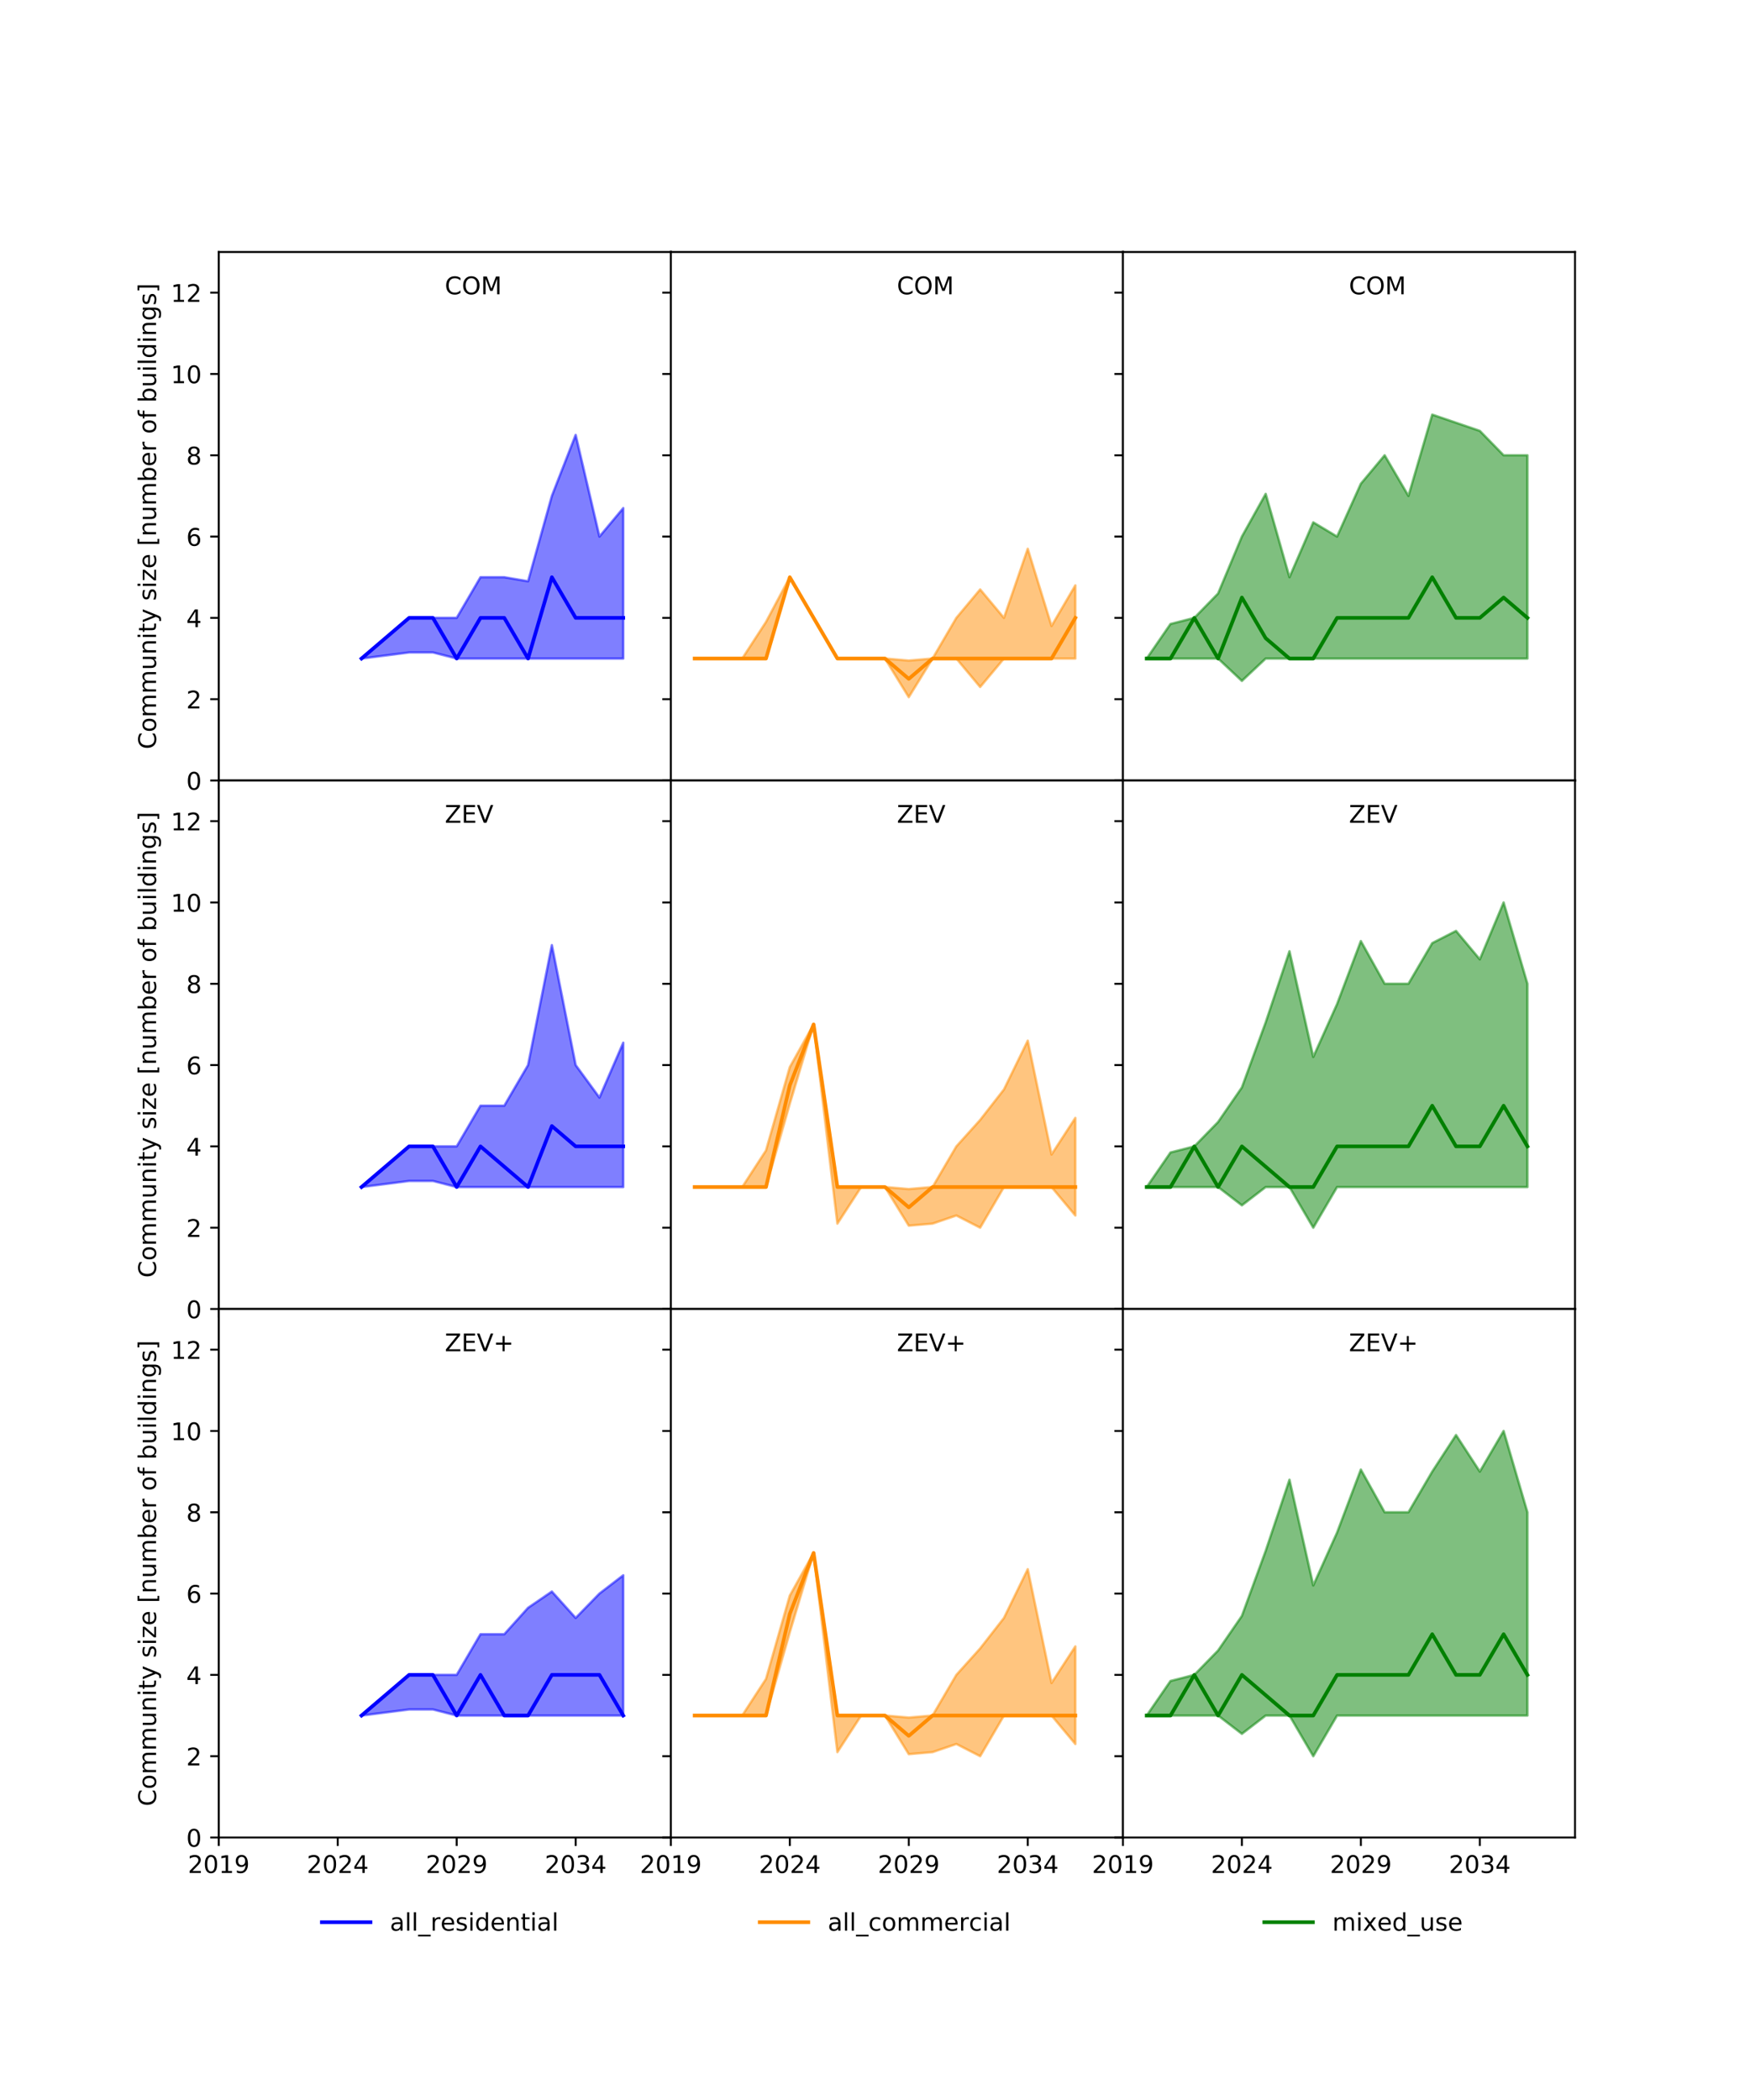 <?xml version="1.0" encoding="utf-8" standalone="no"?>
<!DOCTYPE svg PUBLIC "-//W3C//DTD SVG 1.1//EN"
  "http://www.w3.org/Graphics/SVG/1.1/DTD/svg11.dtd">
<!-- Created with matplotlib (https://matplotlib.org/) -->
<svg height="864pt" version="1.1" viewBox="0 0 720 864" width="720pt" xmlns="http://www.w3.org/2000/svg" xmlns:xlink="http://www.w3.org/1999/xlink">
 <defs>
  <style type="text/css">
*{stroke-linecap:butt;stroke-linejoin:round;}
  </style>
 </defs>
 <g id="figure_1">
  <g id="patch_1">
   <path d="M 0 864 
L 720 864 
L 720 0 
L 0 0 
z
" style="fill:#ffffff;"/>
  </g>
  <g id="axes_1">
   <g id="patch_2">
    <path d="M 90 321.12 
L 276 321.12 
L 276 103.68 
L 90 103.68 
z
" style="fill:#ffffff;"/>
   </g>
   <g id="PolyCollection_1">
    <defs>
     <path d="M 148.737 -593.058 
L 148.737 -593.058 
L 168.316 -595.567 
L 178.105 -595.567 
L 187.895 -593.058 
L 197.684 -593.058 
L 207.474 -593.058 
L 217.263 -593.058 
L 227.053 -593.058 
L 236.842 -593.058 
L 246.632 -593.058 
L 256.421 -593.058 
L 256.421 -654.945 
L 256.421 -654.945 
L 246.632 -643.237 
L 236.842 -685.052 
L 227.053 -659.963 
L 217.263 -624.838 
L 207.474 -626.511 
L 197.684 -626.511 
L 187.895 -609.785 
L 178.105 -609.785 
L 168.316 -609.785 
L 148.737 -593.058 
z
" id="m131f034337" style="stroke:#0000ff;stroke-opacity:0.5;"/>
    </defs>
    <g clip-path="url(#pb0b9411be7)">
     <use style="fill:#0000ff;fill-opacity:0.5;stroke:#0000ff;stroke-opacity:0.5;" x="0" xlink:href="#m131f034337" y="864"/>
    </g>
   </g>
   <g id="matplotlib.axis_1">
    <g id="xtick_1">
     <g id="line2d_1">
      <defs>
       <path d="M 0 0 
L 0 3.5 
" id="m9ff55b5cc7" style="stroke:#000000;stroke-width:0.8;"/>
      </defs>
      <g>
       <use style="stroke:#000000;stroke-width:0.8;" x="90" xlink:href="#m9ff55b5cc7" y="321.12"/>
      </g>
     </g>
    </g>
    <g id="xtick_2">
     <g id="line2d_2">
      <g>
       <use style="stroke:#000000;stroke-width:0.8;" x="138.947" xlink:href="#m9ff55b5cc7" y="321.12"/>
      </g>
     </g>
    </g>
    <g id="xtick_3">
     <g id="line2d_3">
      <g>
       <use style="stroke:#000000;stroke-width:0.8;" x="187.895" xlink:href="#m9ff55b5cc7" y="321.12"/>
      </g>
     </g>
    </g>
    <g id="xtick_4">
     <g id="line2d_4">
      <g>
       <use style="stroke:#000000;stroke-width:0.8;" x="236.842" xlink:href="#m9ff55b5cc7" y="321.12"/>
      </g>
     </g>
    </g>
   </g>
   <g id="matplotlib.axis_2">
    <g id="ytick_1">
     <g id="line2d_5">
      <defs>
       <path d="M 0 0 
L -3.5 0 
" id="mbbec4ba950" style="stroke:#000000;stroke-width:0.8;"/>
      </defs>
      <g>
       <use style="stroke:#000000;stroke-width:0.8;" x="90" xlink:href="#mbbec4ba950" y="321.12"/>
      </g>
     </g>
     <g id="text_1">
      <!-- 0 -->
      <defs>
       <path d="M 31.781 66.406 
Q 24.172 66.406 20.328 58.906 
Q 16.5 51.422 16.5 36.375 
Q 16.5 21.391 20.328 13.891 
Q 24.172 6.391 31.781 6.391 
Q 39.453 6.391 43.281 13.891 
Q 47.125 21.391 47.125 36.375 
Q 47.125 51.422 43.281 58.906 
Q 39.453 66.406 31.781 66.406 
z
M 31.781 74.219 
Q 44.047 74.219 50.516 64.516 
Q 56.984 54.828 56.984 36.375 
Q 56.984 17.969 50.516 8.266 
Q 44.047 -1.422 31.781 -1.422 
Q 19.531 -1.422 13.062 8.266 
Q 6.594 17.969 6.594 36.375 
Q 6.594 54.828 13.062 64.516 
Q 19.531 74.219 31.781 74.219 
z
" id="DejaVuSans-48"/>
      </defs>
      <g transform="translate(76.638 324.919)scale(0.1 -0.1)">
       <use xlink:href="#DejaVuSans-48"/>
      </g>
     </g>
    </g>
    <g id="ytick_2">
     <g id="line2d_6">
      <g>
       <use style="stroke:#000000;stroke-width:0.8;" x="90" xlink:href="#mbbec4ba950" y="287.668"/>
      </g>
     </g>
     <g id="text_2">
      <!-- 2 -->
      <defs>
       <path d="M 19.188 8.297 
L 53.609 8.297 
L 53.609 0 
L 7.328 0 
L 7.328 8.297 
Q 12.938 14.109 22.625 23.891 
Q 32.328 33.688 34.812 36.531 
Q 39.547 41.844 41.422 45.531 
Q 43.312 49.219 43.312 52.781 
Q 43.312 58.594 39.234 62.25 
Q 35.156 65.922 28.609 65.922 
Q 23.969 65.922 18.812 64.312 
Q 13.672 62.703 7.812 59.422 
L 7.812 69.391 
Q 13.766 71.781 18.938 73 
Q 24.125 74.219 28.422 74.219 
Q 39.75 74.219 46.484 68.547 
Q 53.219 62.891 53.219 53.422 
Q 53.219 48.922 51.531 44.891 
Q 49.859 40.875 45.406 35.406 
Q 44.188 33.984 37.641 27.219 
Q 31.109 20.453 19.188 8.297 
z
" id="DejaVuSans-50"/>
      </defs>
      <g transform="translate(76.638 291.467)scale(0.1 -0.1)">
       <use xlink:href="#DejaVuSans-50"/>
      </g>
     </g>
    </g>
    <g id="ytick_3">
     <g id="line2d_7">
      <g>
       <use style="stroke:#000000;stroke-width:0.8;" x="90" xlink:href="#mbbec4ba950" y="254.215"/>
      </g>
     </g>
     <g id="text_3">
      <!-- 4 -->
      <defs>
       <path d="M 37.797 64.312 
L 12.891 25.391 
L 37.797 25.391 
z
M 35.203 72.906 
L 47.609 72.906 
L 47.609 25.391 
L 58.016 25.391 
L 58.016 17.188 
L 47.609 17.188 
L 47.609 0 
L 37.797 0 
L 37.797 17.188 
L 4.891 17.188 
L 4.891 26.703 
z
" id="DejaVuSans-52"/>
      </defs>
      <g transform="translate(76.638 258.015)scale(0.1 -0.1)">
       <use xlink:href="#DejaVuSans-52"/>
      </g>
     </g>
    </g>
    <g id="ytick_4">
     <g id="line2d_8">
      <g>
       <use style="stroke:#000000;stroke-width:0.8;" x="90" xlink:href="#mbbec4ba950" y="220.763"/>
      </g>
     </g>
     <g id="text_4">
      <!-- 6 -->
      <defs>
       <path d="M 33.016 40.375 
Q 26.375 40.375 22.484 35.828 
Q 18.609 31.297 18.609 23.391 
Q 18.609 15.531 22.484 10.953 
Q 26.375 6.391 33.016 6.391 
Q 39.656 6.391 43.531 10.953 
Q 47.406 15.531 47.406 23.391 
Q 47.406 31.297 43.531 35.828 
Q 39.656 40.375 33.016 40.375 
z
M 52.594 71.297 
L 52.594 62.312 
Q 48.875 64.062 45.094 64.984 
Q 41.312 65.922 37.594 65.922 
Q 27.828 65.922 22.672 59.328 
Q 17.531 52.734 16.797 39.406 
Q 19.672 43.656 24.016 45.922 
Q 28.375 48.188 33.594 48.188 
Q 44.578 48.188 50.953 41.516 
Q 57.328 34.859 57.328 23.391 
Q 57.328 12.156 50.688 5.359 
Q 44.047 -1.422 33.016 -1.422 
Q 20.359 -1.422 13.672 8.266 
Q 6.984 17.969 6.984 36.375 
Q 6.984 53.656 15.188 63.938 
Q 23.391 74.219 37.203 74.219 
Q 40.922 74.219 44.703 73.484 
Q 48.484 72.75 52.594 71.297 
z
" id="DejaVuSans-54"/>
      </defs>
      <g transform="translate(76.638 224.562)scale(0.1 -0.1)">
       <use xlink:href="#DejaVuSans-54"/>
      </g>
     </g>
    </g>
    <g id="ytick_5">
     <g id="line2d_9">
      <g>
       <use style="stroke:#000000;stroke-width:0.8;" x="90" xlink:href="#mbbec4ba950" y="187.311"/>
      </g>
     </g>
     <g id="text_5">
      <!-- 8 -->
      <defs>
       <path d="M 31.781 34.625 
Q 24.75 34.625 20.719 30.859 
Q 16.703 27.094 16.703 20.516 
Q 16.703 13.922 20.719 10.156 
Q 24.75 6.391 31.781 6.391 
Q 38.812 6.391 42.859 10.172 
Q 46.922 13.969 46.922 20.516 
Q 46.922 27.094 42.891 30.859 
Q 38.875 34.625 31.781 34.625 
z
M 21.922 38.812 
Q 15.578 40.375 12.031 44.719 
Q 8.5 49.078 8.5 55.328 
Q 8.5 64.062 14.719 69.141 
Q 20.953 74.219 31.781 74.219 
Q 42.672 74.219 48.875 69.141 
Q 55.078 64.062 55.078 55.328 
Q 55.078 49.078 51.531 44.719 
Q 48 40.375 41.703 38.812 
Q 48.828 37.156 52.797 32.312 
Q 56.781 27.484 56.781 20.516 
Q 56.781 9.906 50.312 4.234 
Q 43.844 -1.422 31.781 -1.422 
Q 19.734 -1.422 13.25 4.234 
Q 6.781 9.906 6.781 20.516 
Q 6.781 27.484 10.781 32.312 
Q 14.797 37.156 21.922 38.812 
z
M 18.312 54.391 
Q 18.312 48.734 21.844 45.562 
Q 25.391 42.391 31.781 42.391 
Q 38.141 42.391 41.719 45.562 
Q 45.312 48.734 45.312 54.391 
Q 45.312 60.062 41.719 63.234 
Q 38.141 66.406 31.781 66.406 
Q 25.391 66.406 21.844 63.234 
Q 18.312 60.062 18.312 54.391 
z
" id="DejaVuSans-56"/>
      </defs>
      <g transform="translate(76.638 191.11)scale(0.1 -0.1)">
       <use xlink:href="#DejaVuSans-56"/>
      </g>
     </g>
    </g>
    <g id="ytick_6">
     <g id="line2d_10">
      <g>
       <use style="stroke:#000000;stroke-width:0.8;" x="90" xlink:href="#mbbec4ba950" y="153.858"/>
      </g>
     </g>
     <g id="text_6">
      <!-- 10 -->
      <defs>
       <path d="M 12.406 8.297 
L 28.516 8.297 
L 28.516 63.922 
L 10.984 60.406 
L 10.984 69.391 
L 28.422 72.906 
L 38.281 72.906 
L 38.281 8.297 
L 54.391 8.297 
L 54.391 0 
L 12.406 0 
z
" id="DejaVuSans-49"/>
      </defs>
      <g transform="translate(70.275 157.658)scale(0.1 -0.1)">
       <use xlink:href="#DejaVuSans-49"/>
       <use x="63.623" xlink:href="#DejaVuSans-48"/>
      </g>
     </g>
    </g>
    <g id="ytick_7">
     <g id="line2d_11">
      <g>
       <use style="stroke:#000000;stroke-width:0.8;" x="90" xlink:href="#mbbec4ba950" y="120.406"/>
      </g>
     </g>
     <g id="text_7">
      <!-- 12 -->
      <g transform="translate(70.275 124.205)scale(0.1 -0.1)">
       <use xlink:href="#DejaVuSans-49"/>
       <use x="63.623" xlink:href="#DejaVuSans-50"/>
      </g>
     </g>
    </g>
    <g id="text_8">
     <!-- Community size [number of buildings] -->
     <defs>
      <path d="M 64.406 67.281 
L 64.406 56.891 
Q 59.422 61.531 53.781 63.812 
Q 48.141 66.109 41.797 66.109 
Q 29.297 66.109 22.656 58.469 
Q 16.016 50.828 16.016 36.375 
Q 16.016 21.969 22.656 14.328 
Q 29.297 6.688 41.797 6.688 
Q 48.141 6.688 53.781 8.984 
Q 59.422 11.281 64.406 15.922 
L 64.406 5.609 
Q 59.234 2.094 53.438 0.328 
Q 47.656 -1.422 41.219 -1.422 
Q 24.656 -1.422 15.125 8.703 
Q 5.609 18.844 5.609 36.375 
Q 5.609 53.953 15.125 64.078 
Q 24.656 74.219 41.219 74.219 
Q 47.75 74.219 53.531 72.484 
Q 59.328 70.75 64.406 67.281 
z
" id="DejaVuSans-67"/>
      <path d="M 30.609 48.391 
Q 23.391 48.391 19.188 42.75 
Q 14.984 37.109 14.984 27.297 
Q 14.984 17.484 19.156 11.844 
Q 23.344 6.203 30.609 6.203 
Q 37.797 6.203 41.984 11.859 
Q 46.188 17.531 46.188 27.297 
Q 46.188 37.016 41.984 42.703 
Q 37.797 48.391 30.609 48.391 
z
M 30.609 56 
Q 42.328 56 49.016 48.375 
Q 55.719 40.766 55.719 27.297 
Q 55.719 13.875 49.016 6.219 
Q 42.328 -1.422 30.609 -1.422 
Q 18.844 -1.422 12.172 6.219 
Q 5.516 13.875 5.516 27.297 
Q 5.516 40.766 12.172 48.375 
Q 18.844 56 30.609 56 
z
" id="DejaVuSans-111"/>
      <path d="M 52 44.188 
Q 55.375 50.25 60.062 53.125 
Q 64.75 56 71.094 56 
Q 79.641 56 84.281 50.016 
Q 88.922 44.047 88.922 33.016 
L 88.922 0 
L 79.891 0 
L 79.891 32.719 
Q 79.891 40.578 77.094 44.375 
Q 74.312 48.188 68.609 48.188 
Q 61.625 48.188 57.562 43.547 
Q 53.516 38.922 53.516 30.906 
L 53.516 0 
L 44.484 0 
L 44.484 32.719 
Q 44.484 40.625 41.703 44.406 
Q 38.922 48.188 33.109 48.188 
Q 26.219 48.188 22.156 43.531 
Q 18.109 38.875 18.109 30.906 
L 18.109 0 
L 9.078 0 
L 9.078 54.688 
L 18.109 54.688 
L 18.109 46.188 
Q 21.188 51.219 25.484 53.609 
Q 29.781 56 35.688 56 
Q 41.656 56 45.828 52.969 
Q 50 49.953 52 44.188 
z
" id="DejaVuSans-109"/>
      <path d="M 8.5 21.578 
L 8.5 54.688 
L 17.484 54.688 
L 17.484 21.922 
Q 17.484 14.156 20.5 10.266 
Q 23.531 6.391 29.594 6.391 
Q 36.859 6.391 41.078 11.031 
Q 45.312 15.672 45.312 23.688 
L 45.312 54.688 
L 54.297 54.688 
L 54.297 0 
L 45.312 0 
L 45.312 8.406 
Q 42.047 3.422 37.719 1 
Q 33.406 -1.422 27.688 -1.422 
Q 18.266 -1.422 13.375 4.438 
Q 8.5 10.297 8.5 21.578 
z
M 31.109 56 
z
" id="DejaVuSans-117"/>
      <path d="M 54.891 33.016 
L 54.891 0 
L 45.906 0 
L 45.906 32.719 
Q 45.906 40.484 42.875 44.328 
Q 39.844 48.188 33.797 48.188 
Q 26.516 48.188 22.312 43.547 
Q 18.109 38.922 18.109 30.906 
L 18.109 0 
L 9.078 0 
L 9.078 54.688 
L 18.109 54.688 
L 18.109 46.188 
Q 21.344 51.125 25.703 53.562 
Q 30.078 56 35.797 56 
Q 45.219 56 50.047 50.172 
Q 54.891 44.344 54.891 33.016 
z
" id="DejaVuSans-110"/>
      <path d="M 9.422 54.688 
L 18.406 54.688 
L 18.406 0 
L 9.422 0 
z
M 9.422 75.984 
L 18.406 75.984 
L 18.406 64.594 
L 9.422 64.594 
z
" id="DejaVuSans-105"/>
      <path d="M 18.312 70.219 
L 18.312 54.688 
L 36.812 54.688 
L 36.812 47.703 
L 18.312 47.703 
L 18.312 18.016 
Q 18.312 11.328 20.141 9.422 
Q 21.969 7.516 27.594 7.516 
L 36.812 7.516 
L 36.812 0 
L 27.594 0 
Q 17.188 0 13.234 3.875 
Q 9.281 7.766 9.281 18.016 
L 9.281 47.703 
L 2.688 47.703 
L 2.688 54.688 
L 9.281 54.688 
L 9.281 70.219 
z
" id="DejaVuSans-116"/>
      <path d="M 32.172 -5.078 
Q 28.375 -14.844 24.75 -17.812 
Q 21.141 -20.797 15.094 -20.797 
L 7.906 -20.797 
L 7.906 -13.281 
L 13.188 -13.281 
Q 16.891 -13.281 18.938 -11.516 
Q 21 -9.766 23.484 -3.219 
L 25.094 0.875 
L 2.984 54.688 
L 12.5 54.688 
L 29.594 11.922 
L 46.688 54.688 
L 56.203 54.688 
z
" id="DejaVuSans-121"/>
      <path id="DejaVuSans-32"/>
      <path d="M 44.281 53.078 
L 44.281 44.578 
Q 40.484 46.531 36.375 47.5 
Q 32.281 48.484 27.875 48.484 
Q 21.188 48.484 17.844 46.438 
Q 14.5 44.391 14.5 40.281 
Q 14.5 37.156 16.891 35.375 
Q 19.281 33.594 26.516 31.984 
L 29.594 31.297 
Q 39.156 29.25 43.188 25.516 
Q 47.219 21.781 47.219 15.094 
Q 47.219 7.469 41.188 3.016 
Q 35.156 -1.422 24.609 -1.422 
Q 20.219 -1.422 15.453 -0.562 
Q 10.688 0.297 5.422 2 
L 5.422 11.281 
Q 10.406 8.688 15.234 7.391 
Q 20.062 6.109 24.812 6.109 
Q 31.156 6.109 34.562 8.281 
Q 37.984 10.453 37.984 14.406 
Q 37.984 18.062 35.516 20.016 
Q 33.062 21.969 24.703 23.781 
L 21.578 24.516 
Q 13.234 26.266 9.516 29.906 
Q 5.812 33.547 5.812 39.891 
Q 5.812 47.609 11.281 51.797 
Q 16.75 56 26.812 56 
Q 31.781 56 36.172 55.266 
Q 40.578 54.547 44.281 53.078 
z
" id="DejaVuSans-115"/>
      <path d="M 5.516 54.688 
L 48.188 54.688 
L 48.188 46.484 
L 14.406 7.172 
L 48.188 7.172 
L 48.188 0 
L 4.297 0 
L 4.297 8.203 
L 38.094 47.516 
L 5.516 47.516 
z
" id="DejaVuSans-122"/>
      <path d="M 56.203 29.594 
L 56.203 25.203 
L 14.891 25.203 
Q 15.484 15.922 20.484 11.062 
Q 25.484 6.203 34.422 6.203 
Q 39.594 6.203 44.453 7.469 
Q 49.312 8.734 54.109 11.281 
L 54.109 2.781 
Q 49.266 0.734 44.188 -0.344 
Q 39.109 -1.422 33.891 -1.422 
Q 20.797 -1.422 13.156 6.188 
Q 5.516 13.812 5.516 26.812 
Q 5.516 40.234 12.766 48.109 
Q 20.016 56 32.328 56 
Q 43.359 56 49.781 48.891 
Q 56.203 41.797 56.203 29.594 
z
M 47.219 32.234 
Q 47.125 39.594 43.094 43.984 
Q 39.062 48.391 32.422 48.391 
Q 24.906 48.391 20.391 44.141 
Q 15.875 39.891 15.188 32.172 
z
" id="DejaVuSans-101"/>
      <path d="M 8.594 75.984 
L 29.297 75.984 
L 29.297 69 
L 17.578 69 
L 17.578 -6.203 
L 29.297 -6.203 
L 29.297 -13.188 
L 8.594 -13.188 
z
" id="DejaVuSans-91"/>
      <path d="M 48.688 27.297 
Q 48.688 37.203 44.609 42.844 
Q 40.531 48.484 33.406 48.484 
Q 26.266 48.484 22.188 42.844 
Q 18.109 37.203 18.109 27.297 
Q 18.109 17.391 22.188 11.75 
Q 26.266 6.109 33.406 6.109 
Q 40.531 6.109 44.609 11.75 
Q 48.688 17.391 48.688 27.297 
z
M 18.109 46.391 
Q 20.953 51.266 25.266 53.625 
Q 29.594 56 35.594 56 
Q 45.562 56 51.781 48.094 
Q 58.016 40.188 58.016 27.297 
Q 58.016 14.406 51.781 6.484 
Q 45.562 -1.422 35.594 -1.422 
Q 29.594 -1.422 25.266 0.953 
Q 20.953 3.328 18.109 8.203 
L 18.109 0 
L 9.078 0 
L 9.078 75.984 
L 18.109 75.984 
z
" id="DejaVuSans-98"/>
      <path d="M 41.109 46.297 
Q 39.594 47.172 37.812 47.578 
Q 36.031 48 33.891 48 
Q 26.266 48 22.188 43.047 
Q 18.109 38.094 18.109 28.812 
L 18.109 0 
L 9.078 0 
L 9.078 54.688 
L 18.109 54.688 
L 18.109 46.188 
Q 20.953 51.172 25.484 53.578 
Q 30.031 56 36.531 56 
Q 37.453 56 38.578 55.875 
Q 39.703 55.766 41.062 55.516 
z
" id="DejaVuSans-114"/>
      <path d="M 37.109 75.984 
L 37.109 68.5 
L 28.516 68.5 
Q 23.688 68.5 21.797 66.547 
Q 19.922 64.594 19.922 59.516 
L 19.922 54.688 
L 34.719 54.688 
L 34.719 47.703 
L 19.922 47.703 
L 19.922 0 
L 10.891 0 
L 10.891 47.703 
L 2.297 47.703 
L 2.297 54.688 
L 10.891 54.688 
L 10.891 58.5 
Q 10.891 67.625 15.141 71.797 
Q 19.391 75.984 28.609 75.984 
z
" id="DejaVuSans-102"/>
      <path d="M 9.422 75.984 
L 18.406 75.984 
L 18.406 0 
L 9.422 0 
z
" id="DejaVuSans-108"/>
      <path d="M 45.406 46.391 
L 45.406 75.984 
L 54.391 75.984 
L 54.391 0 
L 45.406 0 
L 45.406 8.203 
Q 42.578 3.328 38.25 0.953 
Q 33.938 -1.422 27.875 -1.422 
Q 17.969 -1.422 11.734 6.484 
Q 5.516 14.406 5.516 27.297 
Q 5.516 40.188 11.734 48.094 
Q 17.969 56 27.875 56 
Q 33.938 56 38.25 53.625 
Q 42.578 51.266 45.406 46.391 
z
M 14.797 27.297 
Q 14.797 17.391 18.875 11.75 
Q 22.953 6.109 30.078 6.109 
Q 37.203 6.109 41.297 11.75 
Q 45.406 17.391 45.406 27.297 
Q 45.406 37.203 41.297 42.844 
Q 37.203 48.484 30.078 48.484 
Q 22.953 48.484 18.875 42.844 
Q 14.797 37.203 14.797 27.297 
z
" id="DejaVuSans-100"/>
      <path d="M 45.406 27.984 
Q 45.406 37.75 41.375 43.109 
Q 37.359 48.484 30.078 48.484 
Q 22.859 48.484 18.828 43.109 
Q 14.797 37.75 14.797 27.984 
Q 14.797 18.266 18.828 12.891 
Q 22.859 7.516 30.078 7.516 
Q 37.359 7.516 41.375 12.891 
Q 45.406 18.266 45.406 27.984 
z
M 54.391 6.781 
Q 54.391 -7.172 48.188 -13.984 
Q 42 -20.797 29.203 -20.797 
Q 24.469 -20.797 20.266 -20.094 
Q 16.062 -19.391 12.109 -17.922 
L 12.109 -9.188 
Q 16.062 -11.328 19.922 -12.344 
Q 23.781 -13.375 27.781 -13.375 
Q 36.625 -13.375 41.016 -8.766 
Q 45.406 -4.156 45.406 5.172 
L 45.406 9.625 
Q 42.625 4.781 38.281 2.391 
Q 33.938 0 27.875 0 
Q 17.828 0 11.672 7.656 
Q 5.516 15.328 5.516 27.984 
Q 5.516 40.672 11.672 48.328 
Q 17.828 56 27.875 56 
Q 33.938 56 38.281 53.609 
Q 42.625 51.219 45.406 46.391 
L 45.406 54.688 
L 54.391 54.688 
z
" id="DejaVuSans-103"/>
      <path d="M 30.422 75.984 
L 30.422 -13.188 
L 9.719 -13.188 
L 9.719 -6.203 
L 21.391 -6.203 
L 21.391 69 
L 9.719 69 
L 9.719 75.984 
z
" id="DejaVuSans-93"/>
     </defs>
     <g transform="translate(64.195 308.255)rotate(-90)scale(0.1 -0.1)">
      <use xlink:href="#DejaVuSans-67"/>
      <use x="69.824" xlink:href="#DejaVuSans-111"/>
      <use x="131.006" xlink:href="#DejaVuSans-109"/>
      <use x="228.418" xlink:href="#DejaVuSans-109"/>
      <use x="325.83" xlink:href="#DejaVuSans-117"/>
      <use x="389.209" xlink:href="#DejaVuSans-110"/>
      <use x="452.588" xlink:href="#DejaVuSans-105"/>
      <use x="480.371" xlink:href="#DejaVuSans-116"/>
      <use x="519.58" xlink:href="#DejaVuSans-121"/>
      <use x="578.76" xlink:href="#DejaVuSans-32"/>
      <use x="610.547" xlink:href="#DejaVuSans-115"/>
      <use x="662.646" xlink:href="#DejaVuSans-105"/>
      <use x="690.43" xlink:href="#DejaVuSans-122"/>
      <use x="742.92" xlink:href="#DejaVuSans-101"/>
      <use x="804.443" xlink:href="#DejaVuSans-32"/>
      <use x="836.23" xlink:href="#DejaVuSans-91"/>
      <use x="875.244" xlink:href="#DejaVuSans-110"/>
      <use x="938.623" xlink:href="#DejaVuSans-117"/>
      <use x="1002.002" xlink:href="#DejaVuSans-109"/>
      <use x="1099.414" xlink:href="#DejaVuSans-98"/>
      <use x="1162.891" xlink:href="#DejaVuSans-101"/>
      <use x="1224.414" xlink:href="#DejaVuSans-114"/>
      <use x="1265.527" xlink:href="#DejaVuSans-32"/>
      <use x="1297.314" xlink:href="#DejaVuSans-111"/>
      <use x="1358.496" xlink:href="#DejaVuSans-102"/>
      <use x="1393.701" xlink:href="#DejaVuSans-32"/>
      <use x="1425.488" xlink:href="#DejaVuSans-98"/>
      <use x="1488.965" xlink:href="#DejaVuSans-117"/>
      <use x="1552.344" xlink:href="#DejaVuSans-105"/>
      <use x="1580.127" xlink:href="#DejaVuSans-108"/>
      <use x="1607.91" xlink:href="#DejaVuSans-100"/>
      <use x="1671.387" xlink:href="#DejaVuSans-105"/>
      <use x="1699.17" xlink:href="#DejaVuSans-110"/>
      <use x="1762.549" xlink:href="#DejaVuSans-103"/>
      <use x="1826.025" xlink:href="#DejaVuSans-115"/>
      <use x="1878.125" xlink:href="#DejaVuSans-93"/>
     </g>
    </g>
   </g>
   <g id="line2d_12">
    <path clip-path="url(#pb0b9411be7)" d="M 148.737 270.942 
L 168.316 254.215 
L 178.105 254.215 
L 187.895 270.942 
L 197.684 254.215 
L 207.474 254.215 
L 217.263 270.942 
L 227.053 237.489 
L 236.842 254.215 
L 246.632 254.215 
L 256.421 254.215 
" style="fill:none;stroke:#0000ff;stroke-linecap:square;stroke-width:1.5;"/>
   </g>
   <g id="patch_3">
    <path d="M 90 321.12 
L 90 103.68 
" style="fill:none;stroke:#000000;stroke-linecap:square;stroke-linejoin:miter;stroke-width:0.8;"/>
   </g>
   <g id="patch_4">
    <path d="M 276 321.12 
L 276 103.68 
" style="fill:none;stroke:#000000;stroke-linecap:square;stroke-linejoin:miter;stroke-width:0.8;"/>
   </g>
   <g id="patch_5">
    <path d="M 90 321.12 
L 276 321.12 
" style="fill:none;stroke:#000000;stroke-linecap:square;stroke-linejoin:miter;stroke-width:0.8;"/>
   </g>
   <g id="patch_6">
    <path d="M 90 103.68 
L 276 103.68 
" style="fill:none;stroke:#000000;stroke-linecap:square;stroke-linejoin:miter;stroke-width:0.8;"/>
   </g>
   <g id="text_9">
    <!-- COM -->
    <defs>
     <path d="M 39.406 66.219 
Q 28.656 66.219 22.328 58.203 
Q 16.016 50.203 16.016 36.375 
Q 16.016 22.609 22.328 14.594 
Q 28.656 6.594 39.406 6.594 
Q 50.141 6.594 56.422 14.594 
Q 62.703 22.609 62.703 36.375 
Q 62.703 50.203 56.422 58.203 
Q 50.141 66.219 39.406 66.219 
z
M 39.406 74.219 
Q 54.734 74.219 63.906 63.938 
Q 73.094 53.656 73.094 36.375 
Q 73.094 19.141 63.906 8.859 
Q 54.734 -1.422 39.406 -1.422 
Q 24.031 -1.422 14.812 8.828 
Q 5.609 19.094 5.609 36.375 
Q 5.609 53.656 14.812 63.938 
Q 24.031 74.219 39.406 74.219 
z
" id="DejaVuSans-79"/>
     <path d="M 9.812 72.906 
L 24.516 72.906 
L 43.109 23.297 
L 61.812 72.906 
L 76.516 72.906 
L 76.516 0 
L 66.891 0 
L 66.891 64.016 
L 48.094 14.016 
L 38.188 14.016 
L 19.391 64.016 
L 19.391 0 
L 9.812 0 
z
" id="DejaVuSans-77"/>
    </defs>
    <g transform="translate(183 121.075)scale(0.1 -0.1)">
     <use xlink:href="#DejaVuSans-67"/>
     <use x="69.824" xlink:href="#DejaVuSans-79"/>
     <use x="148.535" xlink:href="#DejaVuSans-77"/>
    </g>
   </g>
  </g>
  <g id="axes_2">
   <g id="patch_7">
    <path d="M 276 321.12 
L 462 321.12 
L 462 103.68 
L 276 103.68 
z
" style="fill:#ffffff;"/>
   </g>
   <g id="PolyCollection_2">
    <defs>
     <path d="M 285.789 -593.058 
L 285.789 -593.058 
L 305.368 -593.058 
L 315.158 -593.058 
L 324.947 -626.511 
L 344.526 -593.058 
L 354.316 -593.058 
L 364.105 -593.058 
L 373.895 -577.169 
L 383.684 -593.058 
L 393.474 -593.058 
L 403.263 -581.35 
L 413.053 -593.058 
L 422.842 -593.058 
L 432.632 -593.058 
L 442.421 -593.058 
L 442.421 -623.166 
L 442.421 -623.166 
L 432.632 -606.439 
L 422.842 -638.219 
L 413.053 -609.785 
L 403.263 -621.493 
L 393.474 -609.785 
L 383.684 -593.058 
L 373.895 -592.222 
L 364.105 -593.058 
L 354.316 -593.058 
L 344.526 -593.058 
L 324.947 -626.511 
L 315.158 -608.112 
L 305.368 -593.058 
L 285.789 -593.058 
z
" id="m877092a290" style="stroke:#ff8c00;stroke-opacity:0.5;"/>
    </defs>
    <g clip-path="url(#pcc179c6c22)">
     <use style="fill:#ff8c00;fill-opacity:0.5;stroke:#ff8c00;stroke-opacity:0.5;" x="0" xlink:href="#m877092a290" y="864"/>
    </g>
   </g>
   <g id="matplotlib.axis_3">
    <g id="xtick_5">
     <g id="line2d_13">
      <g>
       <use style="stroke:#000000;stroke-width:0.8;" x="276" xlink:href="#m9ff55b5cc7" y="321.12"/>
      </g>
     </g>
    </g>
    <g id="xtick_6">
     <g id="line2d_14">
      <g>
       <use style="stroke:#000000;stroke-width:0.8;" x="324.947" xlink:href="#m9ff55b5cc7" y="321.12"/>
      </g>
     </g>
    </g>
    <g id="xtick_7">
     <g id="line2d_15">
      <g>
       <use style="stroke:#000000;stroke-width:0.8;" x="373.895" xlink:href="#m9ff55b5cc7" y="321.12"/>
      </g>
     </g>
    </g>
    <g id="xtick_8">
     <g id="line2d_16">
      <g>
       <use style="stroke:#000000;stroke-width:0.8;" x="422.842" xlink:href="#m9ff55b5cc7" y="321.12"/>
      </g>
     </g>
    </g>
   </g>
   <g id="matplotlib.axis_4">
    <g id="ytick_8">
     <g id="line2d_17">
      <g>
       <use style="stroke:#000000;stroke-width:0.8;" x="276" xlink:href="#mbbec4ba950" y="321.12"/>
      </g>
     </g>
    </g>
    <g id="ytick_9">
     <g id="line2d_18">
      <g>
       <use style="stroke:#000000;stroke-width:0.8;" x="276" xlink:href="#mbbec4ba950" y="287.668"/>
      </g>
     </g>
    </g>
    <g id="ytick_10">
     <g id="line2d_19">
      <g>
       <use style="stroke:#000000;stroke-width:0.8;" x="276" xlink:href="#mbbec4ba950" y="254.215"/>
      </g>
     </g>
    </g>
    <g id="ytick_11">
     <g id="line2d_20">
      <g>
       <use style="stroke:#000000;stroke-width:0.8;" x="276" xlink:href="#mbbec4ba950" y="220.763"/>
      </g>
     </g>
    </g>
    <g id="ytick_12">
     <g id="line2d_21">
      <g>
       <use style="stroke:#000000;stroke-width:0.8;" x="276" xlink:href="#mbbec4ba950" y="187.311"/>
      </g>
     </g>
    </g>
    <g id="ytick_13">
     <g id="line2d_22">
      <g>
       <use style="stroke:#000000;stroke-width:0.8;" x="276" xlink:href="#mbbec4ba950" y="153.858"/>
      </g>
     </g>
    </g>
    <g id="ytick_14">
     <g id="line2d_23">
      <g>
       <use style="stroke:#000000;stroke-width:0.8;" x="276" xlink:href="#mbbec4ba950" y="120.406"/>
      </g>
     </g>
    </g>
   </g>
   <g id="line2d_24">
    <path clip-path="url(#pcc179c6c22)" d="M 285.789 270.942 
L 305.368 270.942 
L 315.158 270.942 
L 324.947 237.489 
L 344.526 270.942 
L 354.316 270.942 
L 364.105 270.942 
L 373.895 279.305 
L 383.684 270.942 
L 393.474 270.942 
L 403.263 270.942 
L 413.053 270.942 
L 422.842 270.942 
L 432.632 270.942 
L 442.421 254.215 
" style="fill:none;stroke:#ff8c00;stroke-linecap:square;stroke-width:1.5;"/>
   </g>
   <g id="patch_8">
    <path d="M 276 321.12 
L 276 103.68 
" style="fill:none;stroke:#000000;stroke-linecap:square;stroke-linejoin:miter;stroke-width:0.8;"/>
   </g>
   <g id="patch_9">
    <path d="M 462 321.12 
L 462 103.68 
" style="fill:none;stroke:#000000;stroke-linecap:square;stroke-linejoin:miter;stroke-width:0.8;"/>
   </g>
   <g id="patch_10">
    <path d="M 276 321.12 
L 462 321.12 
" style="fill:none;stroke:#000000;stroke-linecap:square;stroke-linejoin:miter;stroke-width:0.8;"/>
   </g>
   <g id="patch_11">
    <path d="M 276 103.68 
L 462 103.68 
" style="fill:none;stroke:#000000;stroke-linecap:square;stroke-linejoin:miter;stroke-width:0.8;"/>
   </g>
   <g id="text_10">
    <!-- COM -->
    <g transform="translate(369 121.075)scale(0.1 -0.1)">
     <use xlink:href="#DejaVuSans-67"/>
     <use x="69.824" xlink:href="#DejaVuSans-79"/>
     <use x="148.535" xlink:href="#DejaVuSans-77"/>
    </g>
   </g>
  </g>
  <g id="axes_3">
   <g id="patch_12">
    <path d="M 462 321.12 
L 648 321.12 
L 648 103.68 
L 462 103.68 
z
" style="fill:#ffffff;"/>
   </g>
   <g id="PolyCollection_3">
    <defs>
     <path d="M 471.789 -593.058 
L 471.789 -593.058 
L 481.579 -593.058 
L 491.368 -593.058 
L 501.158 -593.058 
L 510.947 -583.859 
L 520.737 -593.058 
L 530.526 -593.058 
L 540.316 -593.058 
L 550.105 -593.058 
L 559.895 -593.058 
L 569.684 -593.058 
L 579.474 -593.058 
L 589.263 -593.058 
L 599.053 -593.058 
L 608.842 -593.058 
L 618.632 -593.058 
L 628.421 -593.058 
L 628.421 -676.689 
L 628.421 -676.689 
L 618.632 -676.689 
L 608.842 -686.725 
L 599.053 -690.07 
L 589.263 -693.415 
L 579.474 -659.963 
L 569.684 -676.689 
L 559.895 -664.981 
L 550.105 -643.237 
L 540.316 -649.091 
L 530.526 -626.511 
L 520.737 -660.799 
L 510.947 -643.237 
L 501.158 -619.82 
L 491.368 -609.785 
L 481.579 -607.276 
L 471.789 -593.058 
z
" id="m306ff5138e" style="stroke:#008000;stroke-opacity:0.5;"/>
    </defs>
    <g clip-path="url(#pb99b1c175c)">
     <use style="fill:#008000;fill-opacity:0.5;stroke:#008000;stroke-opacity:0.5;" x="0" xlink:href="#m306ff5138e" y="864"/>
    </g>
   </g>
   <g id="matplotlib.axis_5">
    <g id="xtick_9">
     <g id="line2d_25">
      <g>
       <use style="stroke:#000000;stroke-width:0.8;" x="462" xlink:href="#m9ff55b5cc7" y="321.12"/>
      </g>
     </g>
    </g>
    <g id="xtick_10">
     <g id="line2d_26">
      <g>
       <use style="stroke:#000000;stroke-width:0.8;" x="510.947" xlink:href="#m9ff55b5cc7" y="321.12"/>
      </g>
     </g>
    </g>
    <g id="xtick_11">
     <g id="line2d_27">
      <g>
       <use style="stroke:#000000;stroke-width:0.8;" x="559.895" xlink:href="#m9ff55b5cc7" y="321.12"/>
      </g>
     </g>
    </g>
    <g id="xtick_12">
     <g id="line2d_28">
      <g>
       <use style="stroke:#000000;stroke-width:0.8;" x="608.842" xlink:href="#m9ff55b5cc7" y="321.12"/>
      </g>
     </g>
    </g>
   </g>
   <g id="matplotlib.axis_6">
    <g id="ytick_15">
     <g id="line2d_29">
      <g>
       <use style="stroke:#000000;stroke-width:0.8;" x="462" xlink:href="#mbbec4ba950" y="321.12"/>
      </g>
     </g>
    </g>
    <g id="ytick_16">
     <g id="line2d_30">
      <g>
       <use style="stroke:#000000;stroke-width:0.8;" x="462" xlink:href="#mbbec4ba950" y="287.668"/>
      </g>
     </g>
    </g>
    <g id="ytick_17">
     <g id="line2d_31">
      <g>
       <use style="stroke:#000000;stroke-width:0.8;" x="462" xlink:href="#mbbec4ba950" y="254.215"/>
      </g>
     </g>
    </g>
    <g id="ytick_18">
     <g id="line2d_32">
      <g>
       <use style="stroke:#000000;stroke-width:0.8;" x="462" xlink:href="#mbbec4ba950" y="220.763"/>
      </g>
     </g>
    </g>
    <g id="ytick_19">
     <g id="line2d_33">
      <g>
       <use style="stroke:#000000;stroke-width:0.8;" x="462" xlink:href="#mbbec4ba950" y="187.311"/>
      </g>
     </g>
    </g>
    <g id="ytick_20">
     <g id="line2d_34">
      <g>
       <use style="stroke:#000000;stroke-width:0.8;" x="462" xlink:href="#mbbec4ba950" y="153.858"/>
      </g>
     </g>
    </g>
    <g id="ytick_21">
     <g id="line2d_35">
      <g>
       <use style="stroke:#000000;stroke-width:0.8;" x="462" xlink:href="#mbbec4ba950" y="120.406"/>
      </g>
     </g>
    </g>
   </g>
   <g id="line2d_36">
    <path clip-path="url(#pb99b1c175c)" d="M 471.789 270.942 
L 481.579 270.942 
L 491.368 254.215 
L 501.158 270.942 
L 510.947 245.852 
L 520.737 262.578 
L 530.526 270.942 
L 540.316 270.942 
L 550.105 254.215 
L 559.895 254.215 
L 569.684 254.215 
L 579.474 254.215 
L 589.263 237.489 
L 599.053 254.215 
L 608.842 254.215 
L 618.632 245.852 
L 628.421 254.215 
" style="fill:none;stroke:#008000;stroke-linecap:square;stroke-width:1.5;"/>
   </g>
   <g id="patch_13">
    <path d="M 462 321.12 
L 462 103.68 
" style="fill:none;stroke:#000000;stroke-linecap:square;stroke-linejoin:miter;stroke-width:0.8;"/>
   </g>
   <g id="patch_14">
    <path d="M 648 321.12 
L 648 103.68 
" style="fill:none;stroke:#000000;stroke-linecap:square;stroke-linejoin:miter;stroke-width:0.8;"/>
   </g>
   <g id="patch_15">
    <path d="M 462 321.12 
L 648 321.12 
" style="fill:none;stroke:#000000;stroke-linecap:square;stroke-linejoin:miter;stroke-width:0.8;"/>
   </g>
   <g id="patch_16">
    <path d="M 462 103.68 
L 648 103.68 
" style="fill:none;stroke:#000000;stroke-linecap:square;stroke-linejoin:miter;stroke-width:0.8;"/>
   </g>
   <g id="text_11">
    <!-- COM -->
    <g transform="translate(555 121.075)scale(0.1 -0.1)">
     <use xlink:href="#DejaVuSans-67"/>
     <use x="69.824" xlink:href="#DejaVuSans-79"/>
     <use x="148.535" xlink:href="#DejaVuSans-77"/>
    </g>
   </g>
  </g>
  <g id="axes_4">
   <g id="patch_17">
    <path d="M 90 538.56 
L 276 538.56 
L 276 321.12 
L 90 321.12 
z
" style="fill:#ffffff;"/>
   </g>
   <g id="PolyCollection_4">
    <defs>
     <path d="M 148.737 -375.618 
L 148.737 -375.618 
L 168.316 -378.127 
L 178.105 -378.127 
L 187.895 -375.618 
L 197.684 -375.618 
L 207.474 -375.618 
L 217.263 -375.618 
L 227.053 -375.618 
L 236.842 -375.618 
L 246.632 -375.618 
L 256.421 -375.618 
L 256.421 -434.996 
L 256.421 -434.996 
L 246.632 -412.416 
L 236.842 -425.797 
L 227.053 -475.139 
L 217.263 -425.797 
L 207.474 -409.071 
L 197.684 -409.071 
L 187.895 -392.345 
L 178.105 -392.345 
L 168.316 -392.345 
L 148.737 -375.618 
z
" id="m1bd5820c68" style="stroke:#0000ff;stroke-opacity:0.5;"/>
    </defs>
    <g clip-path="url(#p5163007191)">
     <use style="fill:#0000ff;fill-opacity:0.5;stroke:#0000ff;stroke-opacity:0.5;" x="0" xlink:href="#m1bd5820c68" y="864"/>
    </g>
   </g>
   <g id="matplotlib.axis_7">
    <g id="xtick_13">
     <g id="line2d_37">
      <g>
       <use style="stroke:#000000;stroke-width:0.8;" x="90" xlink:href="#m9ff55b5cc7" y="538.56"/>
      </g>
     </g>
    </g>
    <g id="xtick_14">
     <g id="line2d_38">
      <g>
       <use style="stroke:#000000;stroke-width:0.8;" x="138.947" xlink:href="#m9ff55b5cc7" y="538.56"/>
      </g>
     </g>
    </g>
    <g id="xtick_15">
     <g id="line2d_39">
      <g>
       <use style="stroke:#000000;stroke-width:0.8;" x="187.895" xlink:href="#m9ff55b5cc7" y="538.56"/>
      </g>
     </g>
    </g>
    <g id="xtick_16">
     <g id="line2d_40">
      <g>
       <use style="stroke:#000000;stroke-width:0.8;" x="236.842" xlink:href="#m9ff55b5cc7" y="538.56"/>
      </g>
     </g>
    </g>
   </g>
   <g id="matplotlib.axis_8">
    <g id="ytick_22">
     <g id="line2d_41">
      <g>
       <use style="stroke:#000000;stroke-width:0.8;" x="90" xlink:href="#mbbec4ba950" y="538.56"/>
      </g>
     </g>
     <g id="text_12">
      <!-- 0 -->
      <g transform="translate(76.638 542.359)scale(0.1 -0.1)">
       <use xlink:href="#DejaVuSans-48"/>
      </g>
     </g>
    </g>
    <g id="ytick_23">
     <g id="line2d_42">
      <g>
       <use style="stroke:#000000;stroke-width:0.8;" x="90" xlink:href="#mbbec4ba950" y="505.108"/>
      </g>
     </g>
     <g id="text_13">
      <!-- 2 -->
      <g transform="translate(76.638 508.907)scale(0.1 -0.1)">
       <use xlink:href="#DejaVuSans-50"/>
      </g>
     </g>
    </g>
    <g id="ytick_24">
     <g id="line2d_43">
      <g>
       <use style="stroke:#000000;stroke-width:0.8;" x="90" xlink:href="#mbbec4ba950" y="471.655"/>
      </g>
     </g>
     <g id="text_14">
      <!-- 4 -->
      <g transform="translate(76.638 475.455)scale(0.1 -0.1)">
       <use xlink:href="#DejaVuSans-52"/>
      </g>
     </g>
    </g>
    <g id="ytick_25">
     <g id="line2d_44">
      <g>
       <use style="stroke:#000000;stroke-width:0.8;" x="90" xlink:href="#mbbec4ba950" y="438.203"/>
      </g>
     </g>
     <g id="text_15">
      <!-- 6 -->
      <g transform="translate(76.638 442.002)scale(0.1 -0.1)">
       <use xlink:href="#DejaVuSans-54"/>
      </g>
     </g>
    </g>
    <g id="ytick_26">
     <g id="line2d_45">
      <g>
       <use style="stroke:#000000;stroke-width:0.8;" x="90" xlink:href="#mbbec4ba950" y="404.751"/>
      </g>
     </g>
     <g id="text_16">
      <!-- 8 -->
      <g transform="translate(76.638 408.55)scale(0.1 -0.1)">
       <use xlink:href="#DejaVuSans-56"/>
      </g>
     </g>
    </g>
    <g id="ytick_27">
     <g id="line2d_46">
      <g>
       <use style="stroke:#000000;stroke-width:0.8;" x="90" xlink:href="#mbbec4ba950" y="371.298"/>
      </g>
     </g>
     <g id="text_17">
      <!-- 10 -->
      <g transform="translate(70.275 375.098)scale(0.1 -0.1)">
       <use xlink:href="#DejaVuSans-49"/>
       <use x="63.623" xlink:href="#DejaVuSans-48"/>
      </g>
     </g>
    </g>
    <g id="ytick_28">
     <g id="line2d_47">
      <g>
       <use style="stroke:#000000;stroke-width:0.8;" x="90" xlink:href="#mbbec4ba950" y="337.846"/>
      </g>
     </g>
     <g id="text_18">
      <!-- 12 -->
      <g transform="translate(70.275 341.645)scale(0.1 -0.1)">
       <use xlink:href="#DejaVuSans-49"/>
       <use x="63.623" xlink:href="#DejaVuSans-50"/>
      </g>
     </g>
    </g>
    <g id="text_19">
     <!-- Community size [number of buildings] -->
     <g transform="translate(64.195 525.695)rotate(-90)scale(0.1 -0.1)">
      <use xlink:href="#DejaVuSans-67"/>
      <use x="69.824" xlink:href="#DejaVuSans-111"/>
      <use x="131.006" xlink:href="#DejaVuSans-109"/>
      <use x="228.418" xlink:href="#DejaVuSans-109"/>
      <use x="325.83" xlink:href="#DejaVuSans-117"/>
      <use x="389.209" xlink:href="#DejaVuSans-110"/>
      <use x="452.588" xlink:href="#DejaVuSans-105"/>
      <use x="480.371" xlink:href="#DejaVuSans-116"/>
      <use x="519.58" xlink:href="#DejaVuSans-121"/>
      <use x="578.76" xlink:href="#DejaVuSans-32"/>
      <use x="610.547" xlink:href="#DejaVuSans-115"/>
      <use x="662.646" xlink:href="#DejaVuSans-105"/>
      <use x="690.43" xlink:href="#DejaVuSans-122"/>
      <use x="742.92" xlink:href="#DejaVuSans-101"/>
      <use x="804.443" xlink:href="#DejaVuSans-32"/>
      <use x="836.23" xlink:href="#DejaVuSans-91"/>
      <use x="875.244" xlink:href="#DejaVuSans-110"/>
      <use x="938.623" xlink:href="#DejaVuSans-117"/>
      <use x="1002.002" xlink:href="#DejaVuSans-109"/>
      <use x="1099.414" xlink:href="#DejaVuSans-98"/>
      <use x="1162.891" xlink:href="#DejaVuSans-101"/>
      <use x="1224.414" xlink:href="#DejaVuSans-114"/>
      <use x="1265.527" xlink:href="#DejaVuSans-32"/>
      <use x="1297.314" xlink:href="#DejaVuSans-111"/>
      <use x="1358.496" xlink:href="#DejaVuSans-102"/>
      <use x="1393.701" xlink:href="#DejaVuSans-32"/>
      <use x="1425.488" xlink:href="#DejaVuSans-98"/>
      <use x="1488.965" xlink:href="#DejaVuSans-117"/>
      <use x="1552.344" xlink:href="#DejaVuSans-105"/>
      <use x="1580.127" xlink:href="#DejaVuSans-108"/>
      <use x="1607.91" xlink:href="#DejaVuSans-100"/>
      <use x="1671.387" xlink:href="#DejaVuSans-105"/>
      <use x="1699.17" xlink:href="#DejaVuSans-110"/>
      <use x="1762.549" xlink:href="#DejaVuSans-103"/>
      <use x="1826.025" xlink:href="#DejaVuSans-115"/>
      <use x="1878.125" xlink:href="#DejaVuSans-93"/>
     </g>
    </g>
   </g>
   <g id="line2d_48">
    <path clip-path="url(#p5163007191)" d="M 148.737 488.382 
L 168.316 471.655 
L 178.105 471.655 
L 187.895 488.382 
L 197.684 471.655 
L 207.474 480.018 
L 217.263 488.382 
L 227.053 463.292 
L 236.842 471.655 
L 246.632 471.655 
L 256.421 471.655 
" style="fill:none;stroke:#0000ff;stroke-linecap:square;stroke-width:1.5;"/>
   </g>
   <g id="patch_18">
    <path d="M 90 538.56 
L 90 321.12 
" style="fill:none;stroke:#000000;stroke-linecap:square;stroke-linejoin:miter;stroke-width:0.8;"/>
   </g>
   <g id="patch_19">
    <path d="M 276 538.56 
L 276 321.12 
" style="fill:none;stroke:#000000;stroke-linecap:square;stroke-linejoin:miter;stroke-width:0.8;"/>
   </g>
   <g id="patch_20">
    <path d="M 90 538.56 
L 276 538.56 
" style="fill:none;stroke:#000000;stroke-linecap:square;stroke-linejoin:miter;stroke-width:0.8;"/>
   </g>
   <g id="patch_21">
    <path d="M 90 321.12 
L 276 321.12 
" style="fill:none;stroke:#000000;stroke-linecap:square;stroke-linejoin:miter;stroke-width:0.8;"/>
   </g>
   <g id="text_20">
    <!-- ZEV -->
    <defs>
     <path d="M 5.609 72.906 
L 62.891 72.906 
L 62.891 65.375 
L 16.797 8.297 
L 64.016 8.297 
L 64.016 0 
L 4.5 0 
L 4.5 7.516 
L 50.594 64.594 
L 5.609 64.594 
z
" id="DejaVuSans-90"/>
     <path d="M 9.812 72.906 
L 55.906 72.906 
L 55.906 64.594 
L 19.672 64.594 
L 19.672 43.016 
L 54.391 43.016 
L 54.391 34.719 
L 19.672 34.719 
L 19.672 8.297 
L 56.781 8.297 
L 56.781 0 
L 9.812 0 
z
" id="DejaVuSans-69"/>
     <path d="M 28.609 0 
L 0.781 72.906 
L 11.078 72.906 
L 34.188 11.531 
L 57.328 72.906 
L 67.578 72.906 
L 39.797 0 
z
" id="DejaVuSans-86"/>
    </defs>
    <g transform="translate(183 338.515)scale(0.1 -0.1)">
     <use xlink:href="#DejaVuSans-90"/>
     <use x="68.506" xlink:href="#DejaVuSans-69"/>
     <use x="131.689" xlink:href="#DejaVuSans-86"/>
    </g>
   </g>
  </g>
  <g id="axes_5">
   <g id="patch_22">
    <path d="M 276 538.56 
L 462 538.56 
L 462 321.12 
L 276 321.12 
z
" style="fill:#ffffff;"/>
   </g>
   <g id="PolyCollection_5">
    <defs>
     <path d="M 285.789 -375.618 
L 285.789 -375.618 
L 305.368 -375.618 
L 315.158 -375.618 
L 324.947 -409.907 
L 334.737 -442.523 
L 344.526 -360.565 
L 354.316 -375.618 
L 364.105 -375.618 
L 373.895 -359.729 
L 383.684 -360.565 
L 393.474 -363.91 
L 403.263 -358.892 
L 413.053 -375.618 
L 422.842 -375.618 
L 432.632 -375.618 
L 442.421 -363.91 
L 442.421 -404.053 
L 442.421 -404.053 
L 432.632 -388.999 
L 422.842 -435.833 
L 413.053 -415.761 
L 403.263 -403.217 
L 393.474 -392.345 
L 383.684 -375.618 
L 373.895 -374.782 
L 364.105 -375.618 
L 354.316 -375.618 
L 344.526 -375.618 
L 334.737 -442.523 
L 324.947 -424.961 
L 315.158 -390.672 
L 305.368 -375.618 
L 285.789 -375.618 
z
" id="mf6e1105773" style="stroke:#ff8c00;stroke-opacity:0.5;"/>
    </defs>
    <g clip-path="url(#p94d9e06176)">
     <use style="fill:#ff8c00;fill-opacity:0.5;stroke:#ff8c00;stroke-opacity:0.5;" x="0" xlink:href="#mf6e1105773" y="864"/>
    </g>
   </g>
   <g id="matplotlib.axis_9">
    <g id="xtick_17">
     <g id="line2d_49">
      <g>
       <use style="stroke:#000000;stroke-width:0.8;" x="276" xlink:href="#m9ff55b5cc7" y="538.56"/>
      </g>
     </g>
    </g>
    <g id="xtick_18">
     <g id="line2d_50">
      <g>
       <use style="stroke:#000000;stroke-width:0.8;" x="324.947" xlink:href="#m9ff55b5cc7" y="538.56"/>
      </g>
     </g>
    </g>
    <g id="xtick_19">
     <g id="line2d_51">
      <g>
       <use style="stroke:#000000;stroke-width:0.8;" x="373.895" xlink:href="#m9ff55b5cc7" y="538.56"/>
      </g>
     </g>
    </g>
    <g id="xtick_20">
     <g id="line2d_52">
      <g>
       <use style="stroke:#000000;stroke-width:0.8;" x="422.842" xlink:href="#m9ff55b5cc7" y="538.56"/>
      </g>
     </g>
    </g>
   </g>
   <g id="matplotlib.axis_10">
    <g id="ytick_29">
     <g id="line2d_53">
      <g>
       <use style="stroke:#000000;stroke-width:0.8;" x="276" xlink:href="#mbbec4ba950" y="538.56"/>
      </g>
     </g>
    </g>
    <g id="ytick_30">
     <g id="line2d_54">
      <g>
       <use style="stroke:#000000;stroke-width:0.8;" x="276" xlink:href="#mbbec4ba950" y="505.108"/>
      </g>
     </g>
    </g>
    <g id="ytick_31">
     <g id="line2d_55">
      <g>
       <use style="stroke:#000000;stroke-width:0.8;" x="276" xlink:href="#mbbec4ba950" y="471.655"/>
      </g>
     </g>
    </g>
    <g id="ytick_32">
     <g id="line2d_56">
      <g>
       <use style="stroke:#000000;stroke-width:0.8;" x="276" xlink:href="#mbbec4ba950" y="438.203"/>
      </g>
     </g>
    </g>
    <g id="ytick_33">
     <g id="line2d_57">
      <g>
       <use style="stroke:#000000;stroke-width:0.8;" x="276" xlink:href="#mbbec4ba950" y="404.751"/>
      </g>
     </g>
    </g>
    <g id="ytick_34">
     <g id="line2d_58">
      <g>
       <use style="stroke:#000000;stroke-width:0.8;" x="276" xlink:href="#mbbec4ba950" y="371.298"/>
      </g>
     </g>
    </g>
    <g id="ytick_35">
     <g id="line2d_59">
      <g>
       <use style="stroke:#000000;stroke-width:0.8;" x="276" xlink:href="#mbbec4ba950" y="337.846"/>
      </g>
     </g>
    </g>
   </g>
   <g id="line2d_60">
    <path clip-path="url(#p94d9e06176)" d="M 285.789 488.382 
L 305.368 488.382 
L 315.158 488.382 
L 324.947 446.566 
L 334.737 421.477 
L 344.526 488.382 
L 354.316 488.382 
L 364.105 488.382 
L 373.895 496.745 
L 383.684 488.382 
L 393.474 488.382 
L 403.263 488.382 
L 413.053 488.382 
L 422.842 488.382 
L 432.632 488.382 
L 442.421 488.382 
" style="fill:none;stroke:#ff8c00;stroke-linecap:square;stroke-width:1.5;"/>
   </g>
   <g id="patch_23">
    <path d="M 276 538.56 
L 276 321.12 
" style="fill:none;stroke:#000000;stroke-linecap:square;stroke-linejoin:miter;stroke-width:0.8;"/>
   </g>
   <g id="patch_24">
    <path d="M 462 538.56 
L 462 321.12 
" style="fill:none;stroke:#000000;stroke-linecap:square;stroke-linejoin:miter;stroke-width:0.8;"/>
   </g>
   <g id="patch_25">
    <path d="M 276 538.56 
L 462 538.56 
" style="fill:none;stroke:#000000;stroke-linecap:square;stroke-linejoin:miter;stroke-width:0.8;"/>
   </g>
   <g id="patch_26">
    <path d="M 276 321.12 
L 462 321.12 
" style="fill:none;stroke:#000000;stroke-linecap:square;stroke-linejoin:miter;stroke-width:0.8;"/>
   </g>
   <g id="text_21">
    <!-- ZEV -->
    <g transform="translate(369 338.515)scale(0.1 -0.1)">
     <use xlink:href="#DejaVuSans-90"/>
     <use x="68.506" xlink:href="#DejaVuSans-69"/>
     <use x="131.689" xlink:href="#DejaVuSans-86"/>
    </g>
   </g>
  </g>
  <g id="axes_6">
   <g id="patch_27">
    <path d="M 462 538.56 
L 648 538.56 
L 648 321.12 
L 462 321.12 
z
" style="fill:#ffffff;"/>
   </g>
   <g id="PolyCollection_6">
    <defs>
     <path d="M 471.789 -375.618 
L 471.789 -375.618 
L 481.579 -375.618 
L 491.368 -375.618 
L 501.158 -375.618 
L 510.947 -368.092 
L 520.737 -375.618 
L 530.526 -375.618 
L 540.316 -358.892 
L 550.105 -375.618 
L 559.895 -375.618 
L 569.684 -375.618 
L 579.474 -375.618 
L 589.263 -375.618 
L 599.053 -375.618 
L 608.842 -375.618 
L 618.632 -375.618 
L 628.421 -375.618 
L 628.421 -459.249 
L 628.421 -459.249 
L 618.632 -492.702 
L 608.842 -469.285 
L 599.053 -480.993 
L 589.263 -475.975 
L 579.474 -459.249 
L 569.684 -459.249 
L 559.895 -476.812 
L 550.105 -450.886 
L 540.316 -429.142 
L 530.526 -472.63 
L 520.737 -443.359 
L 510.947 -416.598 
L 501.158 -402.38 
L 491.368 -392.345 
L 481.579 -389.836 
L 471.789 -375.618 
z
" id="m51eb94c6b8" style="stroke:#008000;stroke-opacity:0.5;"/>
    </defs>
    <g clip-path="url(#p87e6857b88)">
     <use style="fill:#008000;fill-opacity:0.5;stroke:#008000;stroke-opacity:0.5;" x="0" xlink:href="#m51eb94c6b8" y="864"/>
    </g>
   </g>
   <g id="matplotlib.axis_11">
    <g id="xtick_21">
     <g id="line2d_61">
      <g>
       <use style="stroke:#000000;stroke-width:0.8;" x="462" xlink:href="#m9ff55b5cc7" y="538.56"/>
      </g>
     </g>
    </g>
    <g id="xtick_22">
     <g id="line2d_62">
      <g>
       <use style="stroke:#000000;stroke-width:0.8;" x="510.947" xlink:href="#m9ff55b5cc7" y="538.56"/>
      </g>
     </g>
    </g>
    <g id="xtick_23">
     <g id="line2d_63">
      <g>
       <use style="stroke:#000000;stroke-width:0.8;" x="559.895" xlink:href="#m9ff55b5cc7" y="538.56"/>
      </g>
     </g>
    </g>
    <g id="xtick_24">
     <g id="line2d_64">
      <g>
       <use style="stroke:#000000;stroke-width:0.8;" x="608.842" xlink:href="#m9ff55b5cc7" y="538.56"/>
      </g>
     </g>
    </g>
   </g>
   <g id="matplotlib.axis_12">
    <g id="ytick_36">
     <g id="line2d_65">
      <g>
       <use style="stroke:#000000;stroke-width:0.8;" x="462" xlink:href="#mbbec4ba950" y="538.56"/>
      </g>
     </g>
    </g>
    <g id="ytick_37">
     <g id="line2d_66">
      <g>
       <use style="stroke:#000000;stroke-width:0.8;" x="462" xlink:href="#mbbec4ba950" y="505.108"/>
      </g>
     </g>
    </g>
    <g id="ytick_38">
     <g id="line2d_67">
      <g>
       <use style="stroke:#000000;stroke-width:0.8;" x="462" xlink:href="#mbbec4ba950" y="471.655"/>
      </g>
     </g>
    </g>
    <g id="ytick_39">
     <g id="line2d_68">
      <g>
       <use style="stroke:#000000;stroke-width:0.8;" x="462" xlink:href="#mbbec4ba950" y="438.203"/>
      </g>
     </g>
    </g>
    <g id="ytick_40">
     <g id="line2d_69">
      <g>
       <use style="stroke:#000000;stroke-width:0.8;" x="462" xlink:href="#mbbec4ba950" y="404.751"/>
      </g>
     </g>
    </g>
    <g id="ytick_41">
     <g id="line2d_70">
      <g>
       <use style="stroke:#000000;stroke-width:0.8;" x="462" xlink:href="#mbbec4ba950" y="371.298"/>
      </g>
     </g>
    </g>
    <g id="ytick_42">
     <g id="line2d_71">
      <g>
       <use style="stroke:#000000;stroke-width:0.8;" x="462" xlink:href="#mbbec4ba950" y="337.846"/>
      </g>
     </g>
    </g>
   </g>
   <g id="line2d_72">
    <path clip-path="url(#p87e6857b88)" d="M 471.789 488.382 
L 481.579 488.382 
L 491.368 471.655 
L 501.158 488.382 
L 510.947 471.655 
L 520.737 480.018 
L 530.526 488.382 
L 540.316 488.382 
L 550.105 471.655 
L 559.895 471.655 
L 569.684 471.655 
L 579.474 471.655 
L 589.263 454.929 
L 599.053 471.655 
L 608.842 471.655 
L 618.632 454.929 
L 628.421 471.655 
" style="fill:none;stroke:#008000;stroke-linecap:square;stroke-width:1.5;"/>
   </g>
   <g id="patch_28">
    <path d="M 462 538.56 
L 462 321.12 
" style="fill:none;stroke:#000000;stroke-linecap:square;stroke-linejoin:miter;stroke-width:0.8;"/>
   </g>
   <g id="patch_29">
    <path d="M 648 538.56 
L 648 321.12 
" style="fill:none;stroke:#000000;stroke-linecap:square;stroke-linejoin:miter;stroke-width:0.8;"/>
   </g>
   <g id="patch_30">
    <path d="M 462 538.56 
L 648 538.56 
" style="fill:none;stroke:#000000;stroke-linecap:square;stroke-linejoin:miter;stroke-width:0.8;"/>
   </g>
   <g id="patch_31">
    <path d="M 462 321.12 
L 648 321.12 
" style="fill:none;stroke:#000000;stroke-linecap:square;stroke-linejoin:miter;stroke-width:0.8;"/>
   </g>
   <g id="text_22">
    <!-- ZEV -->
    <g transform="translate(555 338.515)scale(0.1 -0.1)">
     <use xlink:href="#DejaVuSans-90"/>
     <use x="68.506" xlink:href="#DejaVuSans-69"/>
     <use x="131.689" xlink:href="#DejaVuSans-86"/>
    </g>
   </g>
  </g>
  <g id="axes_7">
   <g id="patch_32">
    <path d="M 90 756 
L 276 756 
L 276 538.56 
L 90 538.56 
z
" style="fill:#ffffff;"/>
   </g>
   <g id="PolyCollection_7">
    <defs>
     <path d="M 148.737 -158.178 
L 148.737 -158.178 
L 168.316 -160.687 
L 178.105 -160.687 
L 187.895 -158.178 
L 197.684 -158.178 
L 207.474 -158.178 
L 217.263 -158.178 
L 227.053 -158.178 
L 236.842 -158.178 
L 246.632 -158.178 
L 256.421 -158.178 
L 256.421 -215.884 
L 256.421 -215.884 
L 246.632 -208.357 
L 236.842 -198.321 
L 227.053 -209.193 
L 217.263 -202.503 
L 207.474 -191.631 
L 197.684 -191.631 
L 187.895 -174.905 
L 178.105 -174.905 
L 168.316 -174.905 
L 148.737 -158.178 
z
" id="m324e074cdc" style="stroke:#0000ff;stroke-opacity:0.5;"/>
    </defs>
    <g clip-path="url(#pfc77574109)">
     <use style="fill:#0000ff;fill-opacity:0.5;stroke:#0000ff;stroke-opacity:0.5;" x="0" xlink:href="#m324e074cdc" y="864"/>
    </g>
   </g>
   <g id="matplotlib.axis_13">
    <g id="xtick_25">
     <g id="line2d_73">
      <g>
       <use style="stroke:#000000;stroke-width:0.8;" x="90" xlink:href="#m9ff55b5cc7" y="756"/>
      </g>
     </g>
     <g id="text_23">
      <!-- 2019 -->
      <defs>
       <path d="M 10.984 1.516 
L 10.984 10.5 
Q 14.703 8.734 18.5 7.812 
Q 22.312 6.891 25.984 6.891 
Q 35.75 6.891 40.891 13.453 
Q 46.047 20.016 46.781 33.406 
Q 43.953 29.203 39.594 26.953 
Q 35.25 24.703 29.984 24.703 
Q 19.047 24.703 12.672 31.312 
Q 6.297 37.938 6.297 49.422 
Q 6.297 60.641 12.938 67.422 
Q 19.578 74.219 30.609 74.219 
Q 43.266 74.219 49.922 64.516 
Q 56.594 54.828 56.594 36.375 
Q 56.594 19.141 48.406 8.859 
Q 40.234 -1.422 26.422 -1.422 
Q 22.703 -1.422 18.891 -0.688 
Q 15.094 0.047 10.984 1.516 
z
M 30.609 32.422 
Q 37.25 32.422 41.125 36.953 
Q 45.016 41.5 45.016 49.422 
Q 45.016 57.281 41.125 61.844 
Q 37.25 66.406 30.609 66.406 
Q 23.969 66.406 20.094 61.844 
Q 16.219 57.281 16.219 49.422 
Q 16.219 41.5 20.094 36.953 
Q 23.969 32.422 30.609 32.422 
z
" id="DejaVuSans-57"/>
      </defs>
      <g transform="translate(77.275 770.598)scale(0.1 -0.1)">
       <use xlink:href="#DejaVuSans-50"/>
       <use x="63.623" xlink:href="#DejaVuSans-48"/>
       <use x="127.246" xlink:href="#DejaVuSans-49"/>
       <use x="190.869" xlink:href="#DejaVuSans-57"/>
      </g>
     </g>
    </g>
    <g id="xtick_26">
     <g id="line2d_74">
      <g>
       <use style="stroke:#000000;stroke-width:0.8;" x="138.947" xlink:href="#m9ff55b5cc7" y="756"/>
      </g>
     </g>
     <g id="text_24">
      <!-- 2024 -->
      <g transform="translate(126.222 770.598)scale(0.1 -0.1)">
       <use xlink:href="#DejaVuSans-50"/>
       <use x="63.623" xlink:href="#DejaVuSans-48"/>
       <use x="127.246" xlink:href="#DejaVuSans-50"/>
       <use x="190.869" xlink:href="#DejaVuSans-52"/>
      </g>
     </g>
    </g>
    <g id="xtick_27">
     <g id="line2d_75">
      <g>
       <use style="stroke:#000000;stroke-width:0.8;" x="187.895" xlink:href="#m9ff55b5cc7" y="756"/>
      </g>
     </g>
     <g id="text_25">
      <!-- 2029 -->
      <g transform="translate(175.17 770.598)scale(0.1 -0.1)">
       <use xlink:href="#DejaVuSans-50"/>
       <use x="63.623" xlink:href="#DejaVuSans-48"/>
       <use x="127.246" xlink:href="#DejaVuSans-50"/>
       <use x="190.869" xlink:href="#DejaVuSans-57"/>
      </g>
     </g>
    </g>
    <g id="xtick_28">
     <g id="line2d_76">
      <g>
       <use style="stroke:#000000;stroke-width:0.8;" x="236.842" xlink:href="#m9ff55b5cc7" y="756"/>
      </g>
     </g>
     <g id="text_26">
      <!-- 2034 -->
      <defs>
       <path d="M 40.578 39.312 
Q 47.656 37.797 51.625 33 
Q 55.609 28.219 55.609 21.188 
Q 55.609 10.406 48.188 4.484 
Q 40.766 -1.422 27.094 -1.422 
Q 22.516 -1.422 17.656 -0.516 
Q 12.797 0.391 7.625 2.203 
L 7.625 11.719 
Q 11.719 9.328 16.594 8.109 
Q 21.484 6.891 26.812 6.891 
Q 36.078 6.891 40.938 10.547 
Q 45.797 14.203 45.797 21.188 
Q 45.797 27.641 41.281 31.266 
Q 36.766 34.906 28.719 34.906 
L 20.219 34.906 
L 20.219 43.016 
L 29.109 43.016 
Q 36.375 43.016 40.234 45.922 
Q 44.094 48.828 44.094 54.297 
Q 44.094 59.906 40.109 62.906 
Q 36.141 65.922 28.719 65.922 
Q 24.656 65.922 20.016 65.031 
Q 15.375 64.156 9.812 62.312 
L 9.812 71.094 
Q 15.438 72.656 20.344 73.438 
Q 25.25 74.219 29.594 74.219 
Q 40.828 74.219 47.359 69.109 
Q 53.906 64.016 53.906 55.328 
Q 53.906 49.266 50.438 45.094 
Q 46.969 40.922 40.578 39.312 
z
" id="DejaVuSans-51"/>
      </defs>
      <g transform="translate(224.117 770.598)scale(0.1 -0.1)">
       <use xlink:href="#DejaVuSans-50"/>
       <use x="63.623" xlink:href="#DejaVuSans-48"/>
       <use x="127.246" xlink:href="#DejaVuSans-51"/>
       <use x="190.869" xlink:href="#DejaVuSans-52"/>
      </g>
     </g>
    </g>
   </g>
   <g id="matplotlib.axis_14">
    <g id="ytick_43">
     <g id="line2d_77">
      <g>
       <use style="stroke:#000000;stroke-width:0.8;" x="90" xlink:href="#mbbec4ba950" y="756"/>
      </g>
     </g>
     <g id="text_27">
      <!-- 0 -->
      <g transform="translate(76.638 759.799)scale(0.1 -0.1)">
       <use xlink:href="#DejaVuSans-48"/>
      </g>
     </g>
    </g>
    <g id="ytick_44">
     <g id="line2d_78">
      <g>
       <use style="stroke:#000000;stroke-width:0.8;" x="90" xlink:href="#mbbec4ba950" y="722.548"/>
      </g>
     </g>
     <g id="text_28">
      <!-- 2 -->
      <g transform="translate(76.638 726.347)scale(0.1 -0.1)">
       <use xlink:href="#DejaVuSans-50"/>
      </g>
     </g>
    </g>
    <g id="ytick_45">
     <g id="line2d_79">
      <g>
       <use style="stroke:#000000;stroke-width:0.8;" x="90" xlink:href="#mbbec4ba950" y="689.095"/>
      </g>
     </g>
     <g id="text_29">
      <!-- 4 -->
      <g transform="translate(76.638 692.895)scale(0.1 -0.1)">
       <use xlink:href="#DejaVuSans-52"/>
      </g>
     </g>
    </g>
    <g id="ytick_46">
     <g id="line2d_80">
      <g>
       <use style="stroke:#000000;stroke-width:0.8;" x="90" xlink:href="#mbbec4ba950" y="655.643"/>
      </g>
     </g>
     <g id="text_30">
      <!-- 6 -->
      <g transform="translate(76.638 659.442)scale(0.1 -0.1)">
       <use xlink:href="#DejaVuSans-54"/>
      </g>
     </g>
    </g>
    <g id="ytick_47">
     <g id="line2d_81">
      <g>
       <use style="stroke:#000000;stroke-width:0.8;" x="90" xlink:href="#mbbec4ba950" y="622.191"/>
      </g>
     </g>
     <g id="text_31">
      <!-- 8 -->
      <g transform="translate(76.638 625.99)scale(0.1 -0.1)">
       <use xlink:href="#DejaVuSans-56"/>
      </g>
     </g>
    </g>
    <g id="ytick_48">
     <g id="line2d_82">
      <g>
       <use style="stroke:#000000;stroke-width:0.8;" x="90" xlink:href="#mbbec4ba950" y="588.738"/>
      </g>
     </g>
     <g id="text_32">
      <!-- 10 -->
      <g transform="translate(70.275 592.538)scale(0.1 -0.1)">
       <use xlink:href="#DejaVuSans-49"/>
       <use x="63.623" xlink:href="#DejaVuSans-48"/>
      </g>
     </g>
    </g>
    <g id="ytick_49">
     <g id="line2d_83">
      <g>
       <use style="stroke:#000000;stroke-width:0.8;" x="90" xlink:href="#mbbec4ba950" y="555.286"/>
      </g>
     </g>
     <g id="text_33">
      <!-- 12 -->
      <g transform="translate(70.275 559.085)scale(0.1 -0.1)">
       <use xlink:href="#DejaVuSans-49"/>
       <use x="63.623" xlink:href="#DejaVuSans-50"/>
      </g>
     </g>
    </g>
    <g id="text_34">
     <!-- Community size [number of buildings] -->
     <g transform="translate(64.195 743.135)rotate(-90)scale(0.1 -0.1)">
      <use xlink:href="#DejaVuSans-67"/>
      <use x="69.824" xlink:href="#DejaVuSans-111"/>
      <use x="131.006" xlink:href="#DejaVuSans-109"/>
      <use x="228.418" xlink:href="#DejaVuSans-109"/>
      <use x="325.83" xlink:href="#DejaVuSans-117"/>
      <use x="389.209" xlink:href="#DejaVuSans-110"/>
      <use x="452.588" xlink:href="#DejaVuSans-105"/>
      <use x="480.371" xlink:href="#DejaVuSans-116"/>
      <use x="519.58" xlink:href="#DejaVuSans-121"/>
      <use x="578.76" xlink:href="#DejaVuSans-32"/>
      <use x="610.547" xlink:href="#DejaVuSans-115"/>
      <use x="662.646" xlink:href="#DejaVuSans-105"/>
      <use x="690.43" xlink:href="#DejaVuSans-122"/>
      <use x="742.92" xlink:href="#DejaVuSans-101"/>
      <use x="804.443" xlink:href="#DejaVuSans-32"/>
      <use x="836.23" xlink:href="#DejaVuSans-91"/>
      <use x="875.244" xlink:href="#DejaVuSans-110"/>
      <use x="938.623" xlink:href="#DejaVuSans-117"/>
      <use x="1002.002" xlink:href="#DejaVuSans-109"/>
      <use x="1099.414" xlink:href="#DejaVuSans-98"/>
      <use x="1162.891" xlink:href="#DejaVuSans-101"/>
      <use x="1224.414" xlink:href="#DejaVuSans-114"/>
      <use x="1265.527" xlink:href="#DejaVuSans-32"/>
      <use x="1297.314" xlink:href="#DejaVuSans-111"/>
      <use x="1358.496" xlink:href="#DejaVuSans-102"/>
      <use x="1393.701" xlink:href="#DejaVuSans-32"/>
      <use x="1425.488" xlink:href="#DejaVuSans-98"/>
      <use x="1488.965" xlink:href="#DejaVuSans-117"/>
      <use x="1552.344" xlink:href="#DejaVuSans-105"/>
      <use x="1580.127" xlink:href="#DejaVuSans-108"/>
      <use x="1607.91" xlink:href="#DejaVuSans-100"/>
      <use x="1671.387" xlink:href="#DejaVuSans-105"/>
      <use x="1699.17" xlink:href="#DejaVuSans-110"/>
      <use x="1762.549" xlink:href="#DejaVuSans-103"/>
      <use x="1826.025" xlink:href="#DejaVuSans-115"/>
      <use x="1878.125" xlink:href="#DejaVuSans-93"/>
     </g>
    </g>
   </g>
   <g id="line2d_84">
    <path clip-path="url(#pfc77574109)" d="M 148.737 705.822 
L 168.316 689.095 
L 178.105 689.095 
L 187.895 705.822 
L 197.684 689.095 
L 207.474 705.822 
L 217.263 705.822 
L 227.053 689.095 
L 236.842 689.095 
L 246.632 689.095 
L 256.421 705.822 
" style="fill:none;stroke:#0000ff;stroke-linecap:square;stroke-width:1.5;"/>
   </g>
   <g id="patch_33">
    <path d="M 90 756 
L 90 538.56 
" style="fill:none;stroke:#000000;stroke-linecap:square;stroke-linejoin:miter;stroke-width:0.8;"/>
   </g>
   <g id="patch_34">
    <path d="M 276 756 
L 276 538.56 
" style="fill:none;stroke:#000000;stroke-linecap:square;stroke-linejoin:miter;stroke-width:0.8;"/>
   </g>
   <g id="patch_35">
    <path d="M 90 756 
L 276 756 
" style="fill:none;stroke:#000000;stroke-linecap:square;stroke-linejoin:miter;stroke-width:0.8;"/>
   </g>
   <g id="patch_36">
    <path d="M 90 538.56 
L 276 538.56 
" style="fill:none;stroke:#000000;stroke-linecap:square;stroke-linejoin:miter;stroke-width:0.8;"/>
   </g>
   <g id="text_35">
    <!-- ZEV+ -->
    <defs>
     <path d="M 46 62.703 
L 46 35.5 
L 73.188 35.5 
L 73.188 27.203 
L 46 27.203 
L 46 0 
L 37.797 0 
L 37.797 27.203 
L 10.594 27.203 
L 10.594 35.5 
L 37.797 35.5 
L 37.797 62.703 
z
" id="DejaVuSans-43"/>
    </defs>
    <g transform="translate(183 555.955)scale(0.1 -0.1)">
     <use xlink:href="#DejaVuSans-90"/>
     <use x="68.506" xlink:href="#DejaVuSans-69"/>
     <use x="131.689" xlink:href="#DejaVuSans-86"/>
     <use x="200.098" xlink:href="#DejaVuSans-43"/>
    </g>
   </g>
   <g id="legend_1">
    <g id="line2d_85">
     <path d="M 132.423 790.842 
L 152.423 790.842 
" style="fill:none;stroke:#0000ff;stroke-linecap:square;stroke-width:1.5;"/>
    </g>
    <g id="line2d_86"/>
    <g id="text_36">
     <!-- all_residential -->
     <defs>
      <path d="M 34.281 27.484 
Q 23.391 27.484 19.188 25 
Q 14.984 22.516 14.984 16.5 
Q 14.984 11.719 18.141 8.906 
Q 21.297 6.109 26.703 6.109 
Q 34.188 6.109 38.703 11.406 
Q 43.219 16.703 43.219 25.484 
L 43.219 27.484 
z
M 52.203 31.203 
L 52.203 0 
L 43.219 0 
L 43.219 8.297 
Q 40.141 3.328 35.547 0.953 
Q 30.953 -1.422 24.312 -1.422 
Q 15.922 -1.422 10.953 3.297 
Q 6 8.016 6 15.922 
Q 6 25.141 12.172 29.828 
Q 18.359 34.516 30.609 34.516 
L 43.219 34.516 
L 43.219 35.406 
Q 43.219 41.609 39.141 45 
Q 35.062 48.391 27.688 48.391 
Q 23 48.391 18.547 47.266 
Q 14.109 46.141 10.016 43.891 
L 10.016 52.203 
Q 14.938 54.109 19.578 55.047 
Q 24.219 56 28.609 56 
Q 40.484 56 46.344 49.844 
Q 52.203 43.703 52.203 31.203 
z
" id="DejaVuSans-97"/>
      <path d="M 50.984 -16.609 
L 50.984 -23.578 
L -0.984 -23.578 
L -0.984 -16.609 
z
" id="DejaVuSans-95"/>
     </defs>
     <g transform="translate(160.423 794.342)scale(0.1 -0.1)">
      <use xlink:href="#DejaVuSans-97"/>
      <use x="61.279" xlink:href="#DejaVuSans-108"/>
      <use x="89.062" xlink:href="#DejaVuSans-108"/>
      <use x="116.846" xlink:href="#DejaVuSans-95"/>
      <use x="166.846" xlink:href="#DejaVuSans-114"/>
      <use x="207.928" xlink:href="#DejaVuSans-101"/>
      <use x="269.451" xlink:href="#DejaVuSans-115"/>
      <use x="321.551" xlink:href="#DejaVuSans-105"/>
      <use x="349.334" xlink:href="#DejaVuSans-100"/>
      <use x="412.811" xlink:href="#DejaVuSans-101"/>
      <use x="474.334" xlink:href="#DejaVuSans-110"/>
      <use x="537.713" xlink:href="#DejaVuSans-116"/>
      <use x="576.922" xlink:href="#DejaVuSans-105"/>
      <use x="604.705" xlink:href="#DejaVuSans-97"/>
      <use x="665.984" xlink:href="#DejaVuSans-108"/>
     </g>
    </g>
   </g>
  </g>
  <g id="axes_8">
   <g id="patch_37">
    <path d="M 276 756 
L 462 756 
L 462 538.56 
L 276 538.56 
z
" style="fill:#ffffff;"/>
   </g>
   <g id="PolyCollection_8">
    <defs>
     <path d="M 285.789 -158.178 
L 285.789 -158.178 
L 305.368 -158.178 
L 315.158 -158.178 
L 324.947 -192.467 
L 334.737 -225.083 
L 344.526 -143.125 
L 354.316 -158.178 
L 364.105 -158.178 
L 373.895 -142.289 
L 383.684 -143.125 
L 393.474 -146.47 
L 403.263 -141.452 
L 413.053 -158.178 
L 422.842 -158.178 
L 432.632 -158.178 
L 442.421 -146.47 
L 442.421 -186.613 
L 442.421 -186.613 
L 432.632 -171.559 
L 422.842 -218.393 
L 413.053 -198.321 
L 403.263 -185.777 
L 393.474 -174.905 
L 383.684 -158.178 
L 373.895 -157.342 
L 364.105 -158.178 
L 354.316 -158.178 
L 344.526 -158.178 
L 334.737 -225.083 
L 324.947 -207.521 
L 315.158 -173.232 
L 305.368 -158.178 
L 285.789 -158.178 
z
" id="m6d576162a3" style="stroke:#ff8c00;stroke-opacity:0.5;"/>
    </defs>
    <g clip-path="url(#p828085acc5)">
     <use style="fill:#ff8c00;fill-opacity:0.5;stroke:#ff8c00;stroke-opacity:0.5;" x="0" xlink:href="#m6d576162a3" y="864"/>
    </g>
   </g>
   <g id="matplotlib.axis_15">
    <g id="xtick_29">
     <g id="line2d_87">
      <g>
       <use style="stroke:#000000;stroke-width:0.8;" x="276" xlink:href="#m9ff55b5cc7" y="756"/>
      </g>
     </g>
     <g id="text_37">
      <!-- 2019 -->
      <g transform="translate(263.275 770.598)scale(0.1 -0.1)">
       <use xlink:href="#DejaVuSans-50"/>
       <use x="63.623" xlink:href="#DejaVuSans-48"/>
       <use x="127.246" xlink:href="#DejaVuSans-49"/>
       <use x="190.869" xlink:href="#DejaVuSans-57"/>
      </g>
     </g>
    </g>
    <g id="xtick_30">
     <g id="line2d_88">
      <g>
       <use style="stroke:#000000;stroke-width:0.8;" x="324.947" xlink:href="#m9ff55b5cc7" y="756"/>
      </g>
     </g>
     <g id="text_38">
      <!-- 2024 -->
      <g transform="translate(312.222 770.598)scale(0.1 -0.1)">
       <use xlink:href="#DejaVuSans-50"/>
       <use x="63.623" xlink:href="#DejaVuSans-48"/>
       <use x="127.246" xlink:href="#DejaVuSans-50"/>
       <use x="190.869" xlink:href="#DejaVuSans-52"/>
      </g>
     </g>
    </g>
    <g id="xtick_31">
     <g id="line2d_89">
      <g>
       <use style="stroke:#000000;stroke-width:0.8;" x="373.895" xlink:href="#m9ff55b5cc7" y="756"/>
      </g>
     </g>
     <g id="text_39">
      <!-- 2029 -->
      <g transform="translate(361.17 770.598)scale(0.1 -0.1)">
       <use xlink:href="#DejaVuSans-50"/>
       <use x="63.623" xlink:href="#DejaVuSans-48"/>
       <use x="127.246" xlink:href="#DejaVuSans-50"/>
       <use x="190.869" xlink:href="#DejaVuSans-57"/>
      </g>
     </g>
    </g>
    <g id="xtick_32">
     <g id="line2d_90">
      <g>
       <use style="stroke:#000000;stroke-width:0.8;" x="422.842" xlink:href="#m9ff55b5cc7" y="756"/>
      </g>
     </g>
     <g id="text_40">
      <!-- 2034 -->
      <g transform="translate(410.117 770.598)scale(0.1 -0.1)">
       <use xlink:href="#DejaVuSans-50"/>
       <use x="63.623" xlink:href="#DejaVuSans-48"/>
       <use x="127.246" xlink:href="#DejaVuSans-51"/>
       <use x="190.869" xlink:href="#DejaVuSans-52"/>
      </g>
     </g>
    </g>
   </g>
   <g id="matplotlib.axis_16">
    <g id="ytick_50">
     <g id="line2d_91">
      <g>
       <use style="stroke:#000000;stroke-width:0.8;" x="276" xlink:href="#mbbec4ba950" y="756"/>
      </g>
     </g>
    </g>
    <g id="ytick_51">
     <g id="line2d_92">
      <g>
       <use style="stroke:#000000;stroke-width:0.8;" x="276" xlink:href="#mbbec4ba950" y="722.548"/>
      </g>
     </g>
    </g>
    <g id="ytick_52">
     <g id="line2d_93">
      <g>
       <use style="stroke:#000000;stroke-width:0.8;" x="276" xlink:href="#mbbec4ba950" y="689.095"/>
      </g>
     </g>
    </g>
    <g id="ytick_53">
     <g id="line2d_94">
      <g>
       <use style="stroke:#000000;stroke-width:0.8;" x="276" xlink:href="#mbbec4ba950" y="655.643"/>
      </g>
     </g>
    </g>
    <g id="ytick_54">
     <g id="line2d_95">
      <g>
       <use style="stroke:#000000;stroke-width:0.8;" x="276" xlink:href="#mbbec4ba950" y="622.191"/>
      </g>
     </g>
    </g>
    <g id="ytick_55">
     <g id="line2d_96">
      <g>
       <use style="stroke:#000000;stroke-width:0.8;" x="276" xlink:href="#mbbec4ba950" y="588.738"/>
      </g>
     </g>
    </g>
    <g id="ytick_56">
     <g id="line2d_97">
      <g>
       <use style="stroke:#000000;stroke-width:0.8;" x="276" xlink:href="#mbbec4ba950" y="555.286"/>
      </g>
     </g>
    </g>
   </g>
   <g id="line2d_98">
    <path clip-path="url(#p828085acc5)" d="M 285.789 705.822 
L 305.368 705.822 
L 315.158 705.822 
L 324.947 664.006 
L 334.737 638.917 
L 344.526 705.822 
L 354.316 705.822 
L 364.105 705.822 
L 373.895 714.185 
L 383.684 705.822 
L 393.474 705.822 
L 403.263 705.822 
L 413.053 705.822 
L 422.842 705.822 
L 432.632 705.822 
L 442.421 705.822 
" style="fill:none;stroke:#ff8c00;stroke-linecap:square;stroke-width:1.5;"/>
   </g>
   <g id="patch_38">
    <path d="M 276 756 
L 276 538.56 
" style="fill:none;stroke:#000000;stroke-linecap:square;stroke-linejoin:miter;stroke-width:0.8;"/>
   </g>
   <g id="patch_39">
    <path d="M 462 756 
L 462 538.56 
" style="fill:none;stroke:#000000;stroke-linecap:square;stroke-linejoin:miter;stroke-width:0.8;"/>
   </g>
   <g id="patch_40">
    <path d="M 276 756 
L 462 756 
" style="fill:none;stroke:#000000;stroke-linecap:square;stroke-linejoin:miter;stroke-width:0.8;"/>
   </g>
   <g id="patch_41">
    <path d="M 276 538.56 
L 462 538.56 
" style="fill:none;stroke:#000000;stroke-linecap:square;stroke-linejoin:miter;stroke-width:0.8;"/>
   </g>
   <g id="text_41">
    <!-- ZEV+ -->
    <g transform="translate(369 555.955)scale(0.1 -0.1)">
     <use xlink:href="#DejaVuSans-90"/>
     <use x="68.506" xlink:href="#DejaVuSans-69"/>
     <use x="131.689" xlink:href="#DejaVuSans-86"/>
     <use x="200.098" xlink:href="#DejaVuSans-43"/>
    </g>
   </g>
   <g id="legend_2">
    <g id="line2d_99">
     <path d="M 312.573 790.842 
L 332.573 790.842 
" style="fill:none;stroke:#ff8c00;stroke-linecap:square;stroke-width:1.5;"/>
    </g>
    <g id="line2d_100"/>
    <g id="text_42">
     <!-- all_commercial -->
     <defs>
      <path d="M 48.781 52.594 
L 48.781 44.188 
Q 44.969 46.297 41.141 47.344 
Q 37.312 48.391 33.406 48.391 
Q 24.656 48.391 19.812 42.844 
Q 14.984 37.312 14.984 27.297 
Q 14.984 17.281 19.812 11.734 
Q 24.656 6.203 33.406 6.203 
Q 37.312 6.203 41.141 7.25 
Q 44.969 8.297 48.781 10.406 
L 48.781 2.094 
Q 45.016 0.344 40.984 -0.531 
Q 36.969 -1.422 32.422 -1.422 
Q 20.062 -1.422 12.781 6.344 
Q 5.516 14.109 5.516 27.297 
Q 5.516 40.672 12.859 48.328 
Q 20.219 56 33.016 56 
Q 37.156 56 41.109 55.141 
Q 45.062 54.297 48.781 52.594 
z
" id="DejaVuSans-99"/>
     </defs>
     <g transform="translate(340.573 794.342)scale(0.1 -0.1)">
      <use xlink:href="#DejaVuSans-97"/>
      <use x="61.279" xlink:href="#DejaVuSans-108"/>
      <use x="89.062" xlink:href="#DejaVuSans-108"/>
      <use x="116.846" xlink:href="#DejaVuSans-95"/>
      <use x="166.846" xlink:href="#DejaVuSans-99"/>
      <use x="221.826" xlink:href="#DejaVuSans-111"/>
      <use x="283.008" xlink:href="#DejaVuSans-109"/>
      <use x="380.42" xlink:href="#DejaVuSans-109"/>
      <use x="477.832" xlink:href="#DejaVuSans-101"/>
      <use x="539.355" xlink:href="#DejaVuSans-114"/>
      <use x="580.438" xlink:href="#DejaVuSans-99"/>
      <use x="635.418" xlink:href="#DejaVuSans-105"/>
      <use x="663.201" xlink:href="#DejaVuSans-97"/>
      <use x="724.48" xlink:href="#DejaVuSans-108"/>
     </g>
    </g>
   </g>
  </g>
  <g id="axes_9">
   <g id="patch_42">
    <path d="M 462 756 
L 648 756 
L 648 538.56 
L 462 538.56 
z
" style="fill:#ffffff;"/>
   </g>
   <g id="PolyCollection_9">
    <defs>
     <path d="M 471.789 -158.178 
L 471.789 -158.178 
L 481.579 -158.178 
L 491.368 -158.178 
L 501.158 -158.178 
L 510.947 -150.652 
L 520.737 -158.178 
L 530.526 -158.178 
L 540.316 -141.452 
L 550.105 -158.178 
L 559.895 -158.178 
L 569.684 -158.178 
L 579.474 -158.178 
L 589.263 -158.178 
L 599.053 -158.178 
L 608.842 -158.178 
L 618.632 -158.178 
L 628.421 -158.178 
L 628.421 -241.809 
L 628.421 -241.809 
L 618.632 -275.262 
L 608.842 -258.535 
L 599.053 -273.589 
L 589.263 -258.535 
L 579.474 -241.809 
L 569.684 -241.809 
L 559.895 -259.372 
L 550.105 -233.446 
L 540.316 -211.702 
L 530.526 -255.19 
L 520.737 -225.919 
L 510.947 -199.158 
L 501.158 -184.94 
L 491.368 -174.905 
L 481.579 -172.396 
L 471.789 -158.178 
z
" id="m59c98b609e" style="stroke:#008000;stroke-opacity:0.5;"/>
    </defs>
    <g clip-path="url(#p5e374e51e3)">
     <use style="fill:#008000;fill-opacity:0.5;stroke:#008000;stroke-opacity:0.5;" x="0" xlink:href="#m59c98b609e" y="864"/>
    </g>
   </g>
   <g id="matplotlib.axis_17">
    <g id="xtick_33">
     <g id="line2d_101">
      <g>
       <use style="stroke:#000000;stroke-width:0.8;" x="462" xlink:href="#m9ff55b5cc7" y="756"/>
      </g>
     </g>
     <g id="text_43">
      <!-- 2019 -->
      <g transform="translate(449.275 770.598)scale(0.1 -0.1)">
       <use xlink:href="#DejaVuSans-50"/>
       <use x="63.623" xlink:href="#DejaVuSans-48"/>
       <use x="127.246" xlink:href="#DejaVuSans-49"/>
       <use x="190.869" xlink:href="#DejaVuSans-57"/>
      </g>
     </g>
    </g>
    <g id="xtick_34">
     <g id="line2d_102">
      <g>
       <use style="stroke:#000000;stroke-width:0.8;" x="510.947" xlink:href="#m9ff55b5cc7" y="756"/>
      </g>
     </g>
     <g id="text_44">
      <!-- 2024 -->
      <g transform="translate(498.222 770.598)scale(0.1 -0.1)">
       <use xlink:href="#DejaVuSans-50"/>
       <use x="63.623" xlink:href="#DejaVuSans-48"/>
       <use x="127.246" xlink:href="#DejaVuSans-50"/>
       <use x="190.869" xlink:href="#DejaVuSans-52"/>
      </g>
     </g>
    </g>
    <g id="xtick_35">
     <g id="line2d_103">
      <g>
       <use style="stroke:#000000;stroke-width:0.8;" x="559.895" xlink:href="#m9ff55b5cc7" y="756"/>
      </g>
     </g>
     <g id="text_45">
      <!-- 2029 -->
      <g transform="translate(547.17 770.598)scale(0.1 -0.1)">
       <use xlink:href="#DejaVuSans-50"/>
       <use x="63.623" xlink:href="#DejaVuSans-48"/>
       <use x="127.246" xlink:href="#DejaVuSans-50"/>
       <use x="190.869" xlink:href="#DejaVuSans-57"/>
      </g>
     </g>
    </g>
    <g id="xtick_36">
     <g id="line2d_104">
      <g>
       <use style="stroke:#000000;stroke-width:0.8;" x="608.842" xlink:href="#m9ff55b5cc7" y="756"/>
      </g>
     </g>
     <g id="text_46">
      <!-- 2034 -->
      <g transform="translate(596.117 770.598)scale(0.1 -0.1)">
       <use xlink:href="#DejaVuSans-50"/>
       <use x="63.623" xlink:href="#DejaVuSans-48"/>
       <use x="127.246" xlink:href="#DejaVuSans-51"/>
       <use x="190.869" xlink:href="#DejaVuSans-52"/>
      </g>
     </g>
    </g>
   </g>
   <g id="matplotlib.axis_18">
    <g id="ytick_57">
     <g id="line2d_105">
      <g>
       <use style="stroke:#000000;stroke-width:0.8;" x="462" xlink:href="#mbbec4ba950" y="756"/>
      </g>
     </g>
    </g>
    <g id="ytick_58">
     <g id="line2d_106">
      <g>
       <use style="stroke:#000000;stroke-width:0.8;" x="462" xlink:href="#mbbec4ba950" y="722.548"/>
      </g>
     </g>
    </g>
    <g id="ytick_59">
     <g id="line2d_107">
      <g>
       <use style="stroke:#000000;stroke-width:0.8;" x="462" xlink:href="#mbbec4ba950" y="689.095"/>
      </g>
     </g>
    </g>
    <g id="ytick_60">
     <g id="line2d_108">
      <g>
       <use style="stroke:#000000;stroke-width:0.8;" x="462" xlink:href="#mbbec4ba950" y="655.643"/>
      </g>
     </g>
    </g>
    <g id="ytick_61">
     <g id="line2d_109">
      <g>
       <use style="stroke:#000000;stroke-width:0.8;" x="462" xlink:href="#mbbec4ba950" y="622.191"/>
      </g>
     </g>
    </g>
    <g id="ytick_62">
     <g id="line2d_110">
      <g>
       <use style="stroke:#000000;stroke-width:0.8;" x="462" xlink:href="#mbbec4ba950" y="588.738"/>
      </g>
     </g>
    </g>
    <g id="ytick_63">
     <g id="line2d_111">
      <g>
       <use style="stroke:#000000;stroke-width:0.8;" x="462" xlink:href="#mbbec4ba950" y="555.286"/>
      </g>
     </g>
    </g>
   </g>
   <g id="line2d_112">
    <path clip-path="url(#p5e374e51e3)" d="M 471.789 705.822 
L 481.579 705.822 
L 491.368 689.095 
L 501.158 705.822 
L 510.947 689.095 
L 520.737 697.458 
L 530.526 705.822 
L 540.316 705.822 
L 550.105 689.095 
L 559.895 689.095 
L 569.684 689.095 
L 579.474 689.095 
L 589.263 672.369 
L 599.053 689.095 
L 608.842 689.095 
L 618.632 672.369 
L 628.421 689.095 
" style="fill:none;stroke:#008000;stroke-linecap:square;stroke-width:1.5;"/>
   </g>
   <g id="patch_43">
    <path d="M 462 756 
L 462 538.56 
" style="fill:none;stroke:#000000;stroke-linecap:square;stroke-linejoin:miter;stroke-width:0.8;"/>
   </g>
   <g id="patch_44">
    <path d="M 648 756 
L 648 538.56 
" style="fill:none;stroke:#000000;stroke-linecap:square;stroke-linejoin:miter;stroke-width:0.8;"/>
   </g>
   <g id="patch_45">
    <path d="M 462 756 
L 648 756 
" style="fill:none;stroke:#000000;stroke-linecap:square;stroke-linejoin:miter;stroke-width:0.8;"/>
   </g>
   <g id="patch_46">
    <path d="M 462 538.56 
L 648 538.56 
" style="fill:none;stroke:#000000;stroke-linecap:square;stroke-linejoin:miter;stroke-width:0.8;"/>
   </g>
   <g id="text_47">
    <!-- ZEV+ -->
    <g transform="translate(555 555.955)scale(0.1 -0.1)">
     <use xlink:href="#DejaVuSans-90"/>
     <use x="68.506" xlink:href="#DejaVuSans-69"/>
     <use x="131.689" xlink:href="#DejaVuSans-86"/>
     <use x="200.098" xlink:href="#DejaVuSans-43"/>
    </g>
   </g>
   <g id="legend_3">
    <g id="line2d_113">
     <path d="M 520.166 790.842 
L 540.166 790.842 
" style="fill:none;stroke:#008000;stroke-linecap:square;stroke-width:1.5;"/>
    </g>
    <g id="line2d_114"/>
    <g id="text_48">
     <!-- mixed_use -->
     <defs>
      <path d="M 54.891 54.688 
L 35.109 28.078 
L 55.906 0 
L 45.312 0 
L 29.391 21.484 
L 13.484 0 
L 2.875 0 
L 24.125 28.609 
L 4.688 54.688 
L 15.281 54.688 
L 29.781 35.203 
L 44.281 54.688 
z
" id="DejaVuSans-120"/>
     </defs>
     <g transform="translate(548.166 794.342)scale(0.1 -0.1)">
      <use xlink:href="#DejaVuSans-109"/>
      <use x="97.412" xlink:href="#DejaVuSans-105"/>
      <use x="125.195" xlink:href="#DejaVuSans-120"/>
      <use x="184.328" xlink:href="#DejaVuSans-101"/>
      <use x="245.852" xlink:href="#DejaVuSans-100"/>
      <use x="309.328" xlink:href="#DejaVuSans-95"/>
      <use x="359.328" xlink:href="#DejaVuSans-117"/>
      <use x="422.707" xlink:href="#DejaVuSans-115"/>
      <use x="474.807" xlink:href="#DejaVuSans-101"/>
     </g>
    </g>
   </g>
  </g>
 </g>
 <defs>
  <clipPath id="pb0b9411be7">
   <rect height="217.44" width="186" x="90" y="103.68"/>
  </clipPath>
  <clipPath id="pcc179c6c22">
   <rect height="217.44" width="186" x="276" y="103.68"/>
  </clipPath>
  <clipPath id="pb99b1c175c">
   <rect height="217.44" width="186" x="462" y="103.68"/>
  </clipPath>
  <clipPath id="p5163007191">
   <rect height="217.44" width="186" x="90" y="321.12"/>
  </clipPath>
  <clipPath id="p94d9e06176">
   <rect height="217.44" width="186" x="276" y="321.12"/>
  </clipPath>
  <clipPath id="p87e6857b88">
   <rect height="217.44" width="186" x="462" y="321.12"/>
  </clipPath>
  <clipPath id="pfc77574109">
   <rect height="217.44" width="186" x="90" y="538.56"/>
  </clipPath>
  <clipPath id="p828085acc5">
   <rect height="217.44" width="186" x="276" y="538.56"/>
  </clipPath>
  <clipPath id="p5e374e51e3">
   <rect height="217.44" width="186" x="462" y="538.56"/>
  </clipPath>
 </defs>
</svg>
